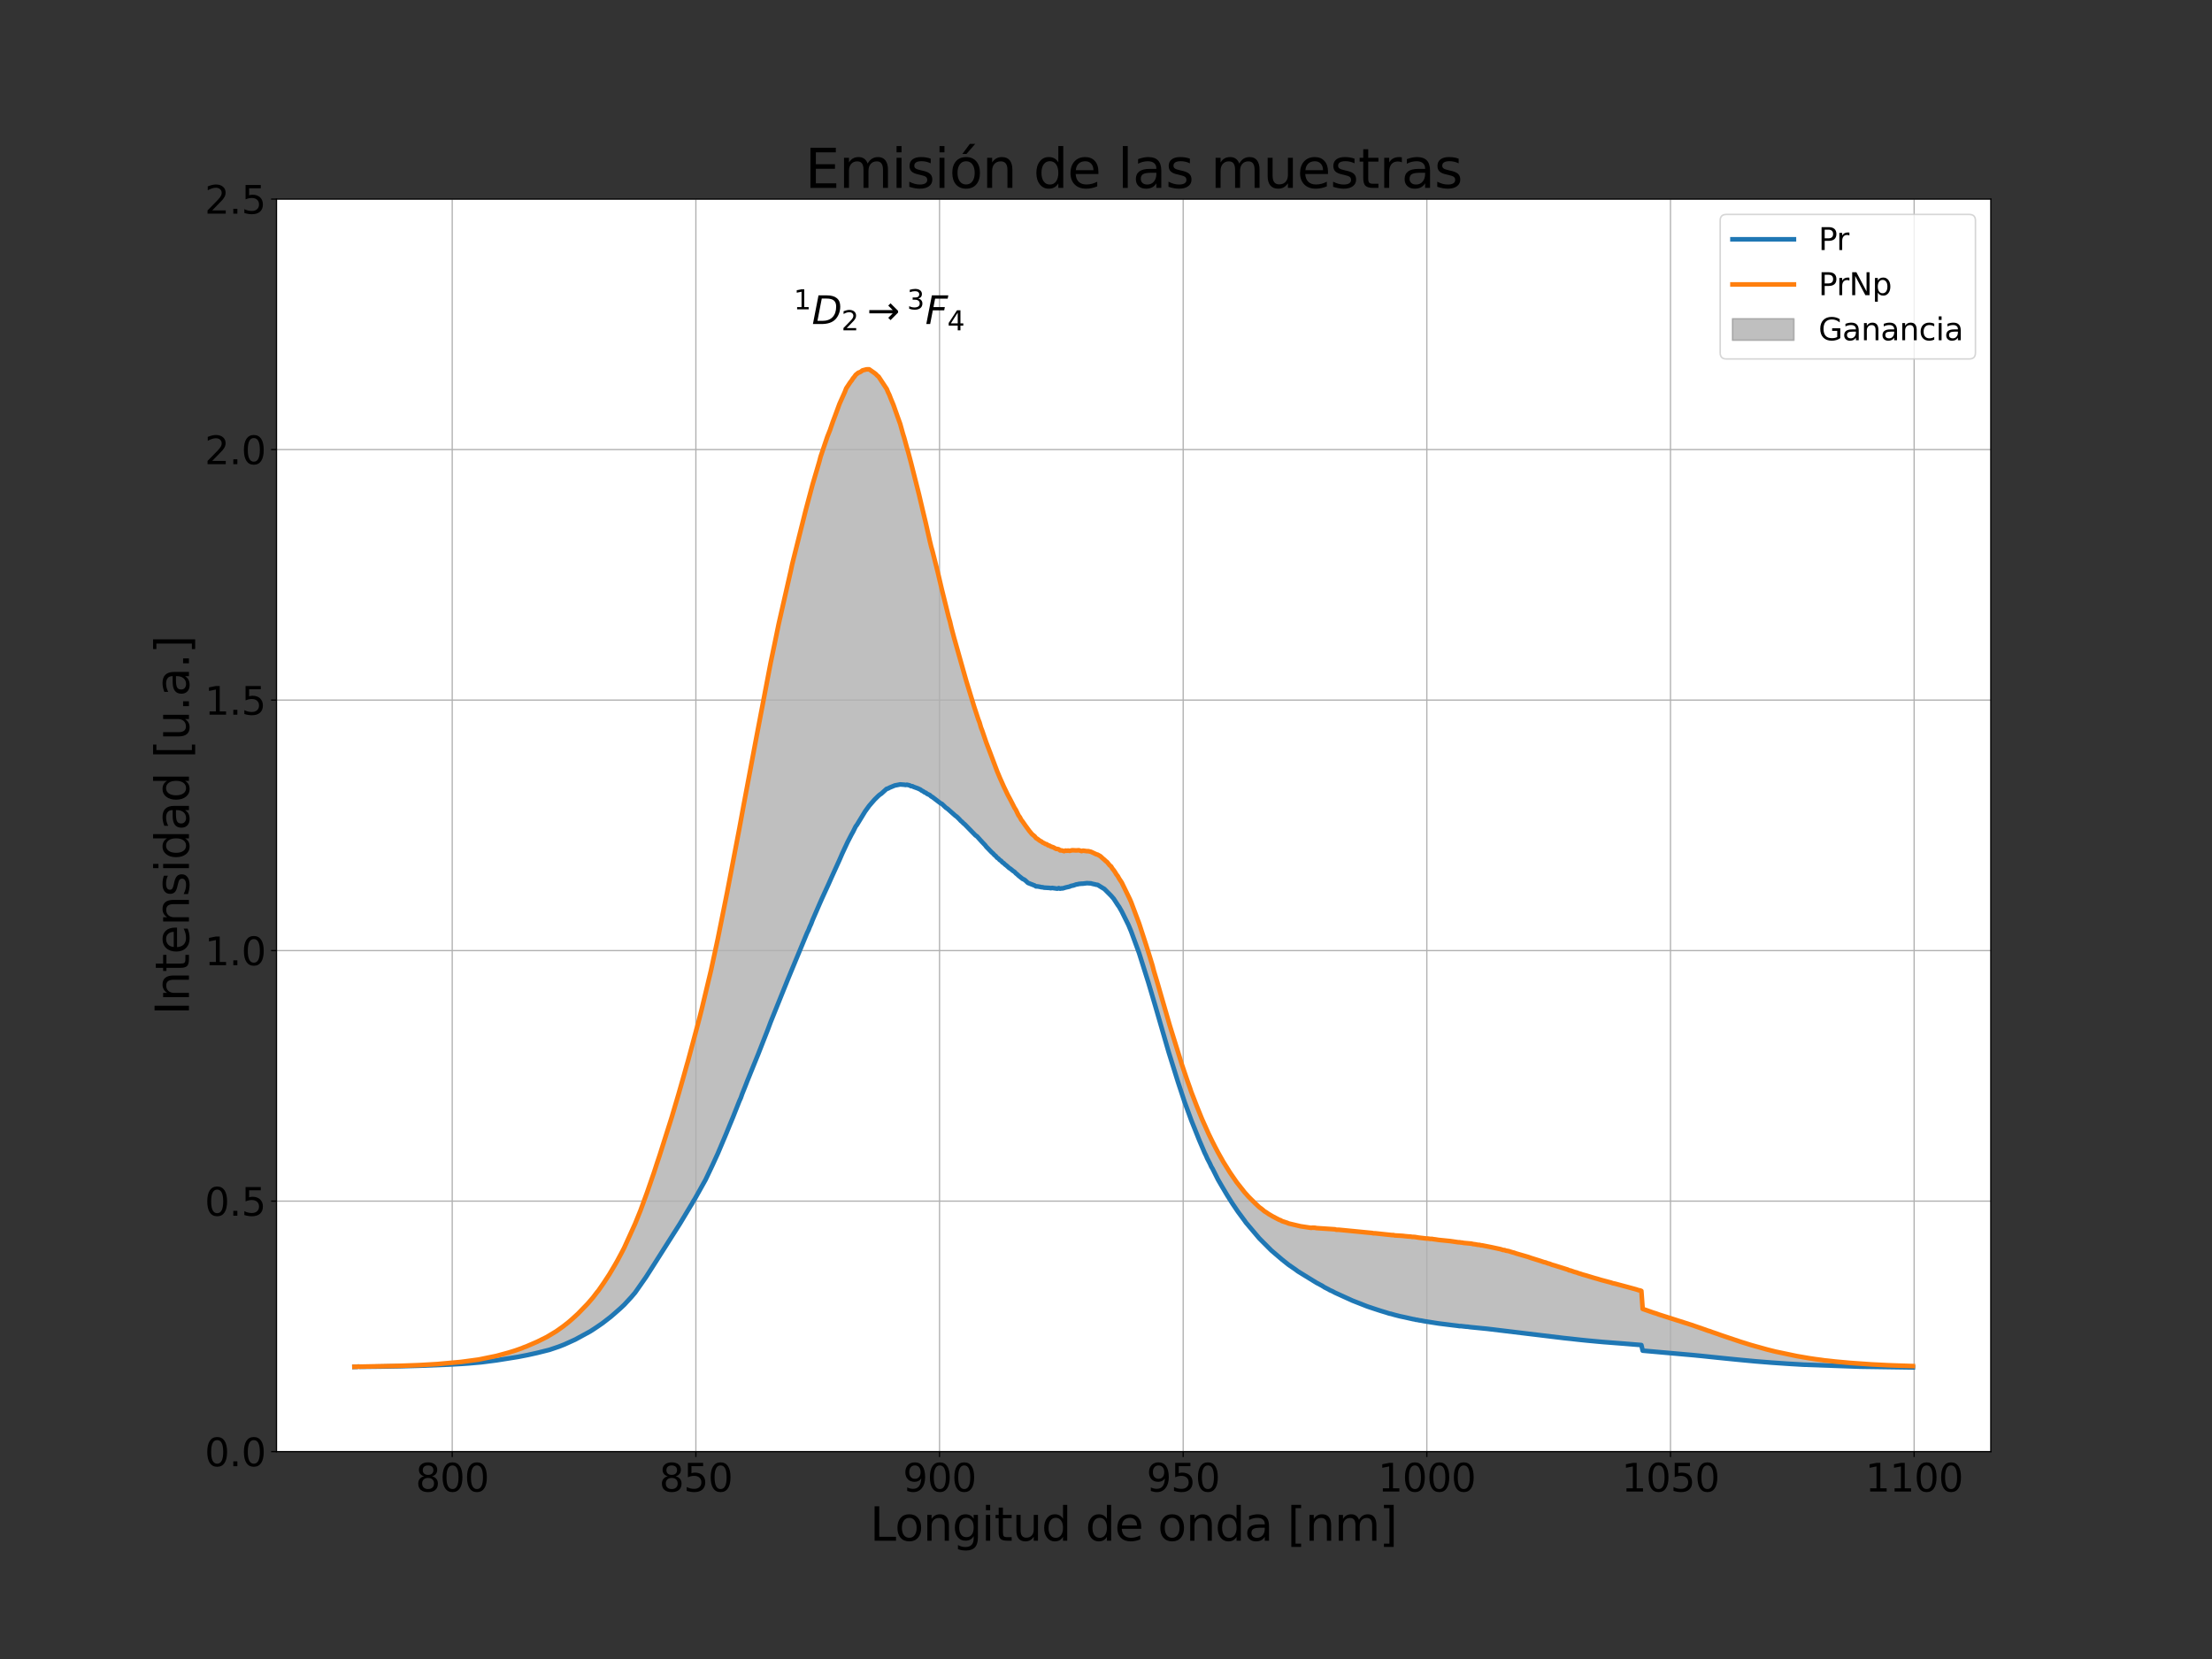 <?xml version="1.0" encoding="utf-8" standalone="no"?>
<!DOCTYPE svg PUBLIC "-//W3C//DTD SVG 1.1//EN"
  "http://www.w3.org/Graphics/SVG/1.1/DTD/svg11.dtd">
<svg xmlns:xlink="http://www.w3.org/1999/xlink" width="1440pt" height="1080pt" viewBox="0 0 1440 1080" xmlns="http://www.w3.org/2000/svg" version="1.1">
 <rect x="0" y="0" width="1440" height="1080" fill="#333333" stroke="none"/>
 <defs>
  <style type="text/css">*{stroke-linejoin: round; stroke-linecap: butt}</style>
 </defs>
 <g id="figure_1">
  <g id="patch_1">
   <path d="M 0 1080 
L 1440 1080 
L 1440 0 
L 0 0 
L 0 1080 
z
" style="fill: none"/>
  </g>
  <g id="axes_1">
   <g id="patch_2">
    <path d="M 180 945 
L 1296 945 
L 1296 129.6 
L 180 129.6 
z
" style="fill: #ffffff"/>
   </g>
   <g id="PolyCollection_1">
    <path d="M 230.727 889.857 
L 230.727 889.857 
L 231.617 889.836 
L 232.507 889.822 
L 232.973 889.684 
L 232.507 889.69 
L 231.617 889.72 
L 230.727 889.764 
z
" clip-path="url(#pf675ecd43c)" style="fill: #808080; fill-opacity: 0.5; stroke: #808080; stroke-opacity: 0.5"/>
    <path d="M 233.875 889.68 
L 234.286 889.785 
L 235.176 889.781 
L 236.066 889.772 
L 236.955 889.769 
L 237.845 889.752 
L 238.735 889.746 
L 239.624 889.736 
L 240.514 889.733 
L 241.403 889.722 
L 242.293 889.707 
L 243.182 889.683 
L 244.071 889.668 
L 244.961 889.667 
L 245.85 889.656 
L 246.74 889.651 
L 247.629 889.64 
L 248.518 889.612 
L 249.407 889.608 
L 250.297 889.601 
L 251.186 889.573 
L 252.075 889.557 
L 252.964 889.541 
L 253.853 889.528 
L 254.742 889.513 
L 255.631 889.511 
L 256.52 889.471 
L 257.409 889.47 
L 258.298 889.461 
L 259.187 889.43 
L 260.076 889.424 
L 260.965 889.4 
L 261.854 889.384 
L 262.743 889.369 
L 263.632 889.334 
L 264.521 889.329 
L 265.409 889.309 
L 266.298 889.279 
L 267.187 889.241 
L 268.075 889.221 
L 268.964 889.196 
L 269.853 889.185 
L 270.741 889.16 
L 271.63 889.141 
L 272.518 889.115 
L 273.407 889.07 
L 274.295 889.04 
L 275.184 889.033 
L 276.072 888.997 
L 276.961 888.96 
L 277.849 888.952 
L 278.737 888.914 
L 279.626 888.874 
L 280.514 888.852 
L 281.402 888.811 
L 282.29 888.786 
L 283.179 888.736 
L 284.067 888.715 
L 284.955 888.665 
L 285.843 888.642 
L 286.731 888.603 
L 287.619 888.566 
L 288.507 888.504 
L 289.395 888.475 
L 290.283 888.439 
L 291.171 888.392 
L 292.059 888.332 
L 292.947 888.292 
L 293.835 888.249 
L 294.722 888.201 
L 295.61 888.145 
L 296.498 888.078 
L 297.386 888.037 
L 298.273 888.002 
L 299.161 887.938 
L 300.049 887.9 
L 300.936 887.837 
L 301.824 887.754 
L 302.712 887.703 
L 303.599 887.643 
L 304.487 887.592 
L 305.374 887.523 
L 306.262 887.456 
L 307.149 887.366 
L 308.036 887.34 
L 308.924 887.241 
L 309.811 887.175 
L 310.698 887.09 
L 311.586 886.995 
L 312.473 886.911 
L 313.36 886.823 
L 314.247 886.718 
L 315.134 886.627 
L 316.022 886.519 
L 316.909 886.429 
L 317.796 886.295 
L 318.683 886.202 
L 319.57 886.092 
L 320.457 885.94 
L 321.344 885.828 
L 322.231 885.707 
L 323.118 885.577 
L 324.004 885.442 
L 324.891 885.303 
L 325.778 885.193 
L 326.665 885.054 
L 327.552 884.896 
L 328.438 884.815 
L 329.325 884.651 
L 330.212 884.507 
L 331.098 884.403 
L 331.985 884.276 
L 332.872 884.098 
L 333.758 883.947 
L 334.645 883.784 
L 335.531 883.656 
L 336.418 883.512 
L 337.304 883.315 
L 338.19 883.157 
L 339.077 883.025 
L 339.963 882.814 
L 340.849 882.644 
L 341.736 882.512 
L 342.622 882.286 
L 343.508 882.103 
L 344.394 881.92 
L 345.28 881.727 
L 346.167 881.521 
L 347.053 881.331 
L 347.939 881.156 
L 348.825 880.94 
L 349.711 880.729 
L 350.597 880.514 
L 351.483 880.299 
L 352.369 880.094 
L 353.255 879.885 
L 354.14 879.694 
L 355.026 879.477 
L 355.912 879.219 
L 356.798 878.982 
L 357.684 878.729 
L 358.569 878.444 
L 359.455 878.17 
L 360.341 877.896 
L 361.226 877.586 
L 362.112 877.227 
L 362.997 876.971 
L 363.883 876.623 
L 364.768 876.299 
L 365.654 875.94 
L 366.539 875.559 
L 367.425 875.235 
L 368.31 874.846 
L 369.195 874.474 
L 370.081 874.077 
L 370.966 873.654 
L 371.851 873.273 
L 372.736 872.879 
L 373.622 872.414 
L 374.507 872.02 
L 375.392 871.538 
L 376.277 871.081 
L 377.162 870.646 
L 378.047 870.107 
L 378.932 869.716 
L 379.817 869.206 
L 380.702 868.729 
L 381.587 868.279 
L 382.472 867.717 
L 383.357 867.247 
L 384.242 866.715 
L 385.126 866.099 
L 386.011 865.574 
L 386.896 865 
L 387.781 864.462 
L 388.665 863.827 
L 389.55 863.239 
L 390.435 862.652 
L 391.319 861.978 
L 392.204 861.385 
L 393.088 860.712 
L 393.973 860.017 
L 394.857 859.368 
L 395.742 858.76 
L 396.626 858.013 
L 397.51 857.291 
L 398.395 856.485 
L 399.279 855.781 
L 400.163 854.998 
L 401.047 854.249 
L 401.932 853.471 
L 402.816 852.666 
L 403.7 851.891 
L 404.584 851.099 
L 405.468 850.261 
L 406.352 849.397 
L 407.236 848.473 
L 408.12 847.599 
L 409.004 846.571 
L 409.888 845.628 
L 410.772 844.626 
L 411.656 843.621 
L 412.54 842.535 
L 413.424 841.526 
L 414.307 840.281 
L 415.191 839.158 
L 416.075 837.947 
L 416.958 836.635 
L 417.842 835.417 
L 418.726 834.119 
L 419.609 832.795 
L 420.493 831.431 
L 421.376 830.083 
L 422.26 828.683 
L 423.143 827.322 
L 424.027 825.91 
L 424.91 824.493 
L 425.793 823.145 
L 426.677 821.761 
L 427.56 820.336 
L 428.443 818.898 
L 429.327 817.58 
L 430.21 816.181 
L 431.093 814.913 
L 431.976 813.471 
L 432.859 812.206 
L 433.742 810.788 
L 434.625 809.41 
L 435.508 808.074 
L 436.391 806.643 
L 437.274 805.215 
L 438.157 803.911 
L 439.04 802.525 
L 439.923 801.071 
L 440.806 799.604 
L 441.688 798.101 
L 442.571 796.72 
L 443.454 795.226 
L 444.337 793.768 
L 445.219 792.309 
L 446.102 790.759 
L 446.984 789.293 
L 447.867 787.863 
L 448.75 786.452 
L 449.632 784.969 
L 450.515 783.555 
L 451.397 781.897 
L 452.279 780.565 
L 453.162 779.001 
L 454.044 777.524 
L 454.926 775.907 
L 455.809 774.37 
L 456.691 772.957 
L 457.573 771.199 
L 458.455 769.534 
L 459.337 767.952 
L 460.219 766.144 
L 461.102 764.248 
L 461.984 762.529 
L 462.866 760.576 
L 463.748 758.666 
L 464.63 756.787 
L 465.511 754.767 
L 466.393 752.843 
L 467.275 750.96 
L 468.157 748.917 
L 469.039 746.795 
L 469.921 744.825 
L 470.802 742.718 
L 471.684 740.626 
L 472.566 738.458 
L 473.447 736.2 
L 474.329 734.063 
L 475.21 731.984 
L 476.092 729.93 
L 476.973 727.765 
L 477.855 725.508 
L 478.736 723.245 
L 479.618 721.05 
L 480.499 718.863 
L 481.38 716.627 
L 482.262 714.705 
L 483.143 712.17 
L 484.024 710.074 
L 484.905 707.786 
L 485.786 705.449 
L 486.667 703.273 
L 487.549 701.132 
L 488.43 699.067 
L 489.311 696.989 
L 490.192 694.806 
L 491.073 692.628 
L 491.954 690.432 
L 492.834 688.178 
L 493.715 685.9 
L 494.596 683.672 
L 495.477 681.223 
L 496.358 679.288 
L 497.238 676.884 
L 498.119 674.59 
L 499 672.332 
L 499.88 670.16 
L 500.761 667.656 
L 501.641 665.447 
L 502.522 663.245 
L 503.402 660.937 
L 504.283 658.871 
L 505.163 656.529 
L 506.044 654.334 
L 506.924 652.067 
L 507.804 649.888 
L 508.685 647.799 
L 509.565 645.525 
L 510.445 643.478 
L 511.325 641.394 
L 512.205 639.306 
L 513.086 637.063 
L 513.966 634.932 
L 514.846 632.802 
L 515.726 630.803 
L 516.606 628.481 
L 517.486 626.689 
L 518.366 624.236 
L 519.245 622.191 
L 520.125 620.218 
L 521.005 617.956 
L 521.885 615.879 
L 522.765 613.752 
L 523.644 611.607 
L 524.524 609.619 
L 525.404 607.332 
L 526.283 605.558 
L 527.163 603.311 
L 528.042 601.421 
L 528.922 599.071 
L 529.801 597.089 
L 530.681 595.152 
L 531.56 593.029 
L 532.44 591.131 
L 533.319 588.934 
L 534.198 586.868 
L 535.077 584.95 
L 535.957 583.062 
L 536.836 580.959 
L 537.715 579.118 
L 538.594 577.341 
L 539.473 575.356 
L 540.352 573.273 
L 541.231 571.38 
L 542.11 569.488 
L 542.989 567.555 
L 543.868 565.631 
L 544.747 563.682 
L 545.626 561.774 
L 546.505 559.788 
L 547.384 557.662 
L 548.262 555.721 
L 549.141 553.775 
L 550.02 551.638 
L 550.898 549.906 
L 551.777 548.203 
L 552.656 546.425 
L 553.534 544.715 
L 554.413 543.084 
L 555.291 541.554 
L 556.17 539.774 
L 557.048 538.004 
L 557.926 536.857 
L 558.805 535.325 
L 559.683 533.962 
L 560.561 532.498 
L 561.439 531.179 
L 562.318 529.554 
L 563.196 528.207 
L 564.074 526.955 
L 564.952 525.715 
L 565.83 524.575 
L 566.708 523.548 
L 567.586 522.487 
L 568.464 521.597 
L 569.342 520.525 
L 570.22 519.657 
L 571.098 518.841 
L 571.975 517.957 
L 572.853 517.236 
L 573.731 516.665 
L 574.609 515.901 
L 575.486 515.057 
L 576.364 514.455 
L 577.242 513.495 
L 578.119 513.322 
L 578.997 512.796 
L 579.874 512.417 
L 580.752 511.974 
L 581.629 511.588 
L 582.506 511.338 
L 583.384 511.198 
L 584.261 511.009 
L 585.138 510.833 
L 586.016 510.647 
L 586.893 510.67 
L 587.77 510.789 
L 588.647 510.84 
L 589.524 511.013 
L 590.401 510.863 
L 591.278 511.101 
L 592.155 511.268 
L 593.032 511.788 
L 593.909 511.795 
L 594.786 512.262 
L 595.663 512.57 
L 596.54 512.762 
L 597.416 513.208 
L 598.293 513.636 
L 599.17 514.016 
L 600.047 514.687 
L 600.923 515.088 
L 601.8 515.77 
L 602.676 516.079 
L 603.553 516.775 
L 604.429 517.159 
L 605.306 517.604 
L 606.182 518.439 
L 607.059 518.923 
L 607.935 519.583 
L 608.811 520.273 
L 609.688 520.767 
L 610.564 521.528 
L 611.44 522.154 
L 612.316 522.938 
L 613.192 523.351 
L 614.068 524.235 
L 614.944 525.167 
L 615.821 525.849 
L 616.697 526.39 
L 617.572 527.184 
L 618.448 528.068 
L 619.324 528.78 
L 620.2 529.429 
L 621.076 530.391 
L 621.952 531.034 
L 622.827 531.637 
L 623.703 532.452 
L 624.579 533.365 
L 625.454 534.342 
L 626.33 535.053 
L 627.206 535.954 
L 628.081 536.67 
L 628.956 537.552 
L 629.832 538.498 
L 630.707 539.337 
L 631.583 540.233 
L 632.458 541.019 
L 633.333 542.01 
L 634.209 542.832 
L 635.084 543.852 
L 635.959 544.399 
L 636.834 545.402 
L 637.709 546.245 
L 638.584 547.35 
L 639.459 548.26 
L 640.334 549.119 
L 641.209 550.09 
L 642.084 551.236 
L 642.959 552.182 
L 643.834 552.996 
L 644.709 553.936 
L 645.584 554.843 
L 646.458 555.586 
L 647.333 556.584 
L 648.208 557.268 
L 649.082 558.356 
L 649.957 558.897 
L 650.831 559.875 
L 651.706 560.394 
L 652.58 561.406 
L 653.455 561.954 
L 654.329 562.844 
L 655.204 563.465 
L 656.078 564.331 
L 656.952 565.051 
L 657.827 565.592 
L 658.701 566.295 
L 659.575 567.015 
L 660.449 567.553 
L 661.323 568.523 
L 662.197 569.209 
L 663.071 570.037 
L 663.945 570.709 
L 664.819 571.336 
L 665.693 572.145 
L 666.567 572.514 
L 667.441 573.117 
L 668.315 573.939 
L 669.189 574.758 
L 670.062 575.097 
L 670.936 575.516 
L 671.81 575.791 
L 672.683 576.144 
L 673.557 576.467 
L 674.43 577.035 
L 675.304 577.029 
L 676.177 577.139 
L 677.051 577.327 
L 677.924 577.546 
L 678.798 577.596 
L 679.671 577.836 
L 680.544 577.859 
L 681.418 577.895 
L 682.291 577.797 
L 683.164 578.035 
L 684.037 578.206 
L 684.91 578.036 
L 685.783 578.183 
L 686.656 578.333 
L 687.529 578.547 
L 688.402 578.53 
L 689.275 578.152 
L 690.148 578.515 
L 691.021 578.322 
L 691.894 578.32 
L 692.766 577.997 
L 693.639 577.78 
L 694.512 577.606 
L 695.384 577.347 
L 696.257 577.184 
L 697.129 576.769 
L 698.002 576.589 
L 698.875 576.394 
L 699.747 576.026 
L 700.619 575.764 
L 701.492 575.663 
L 702.364 575.426 
L 703.236 575.323 
L 704.109 575.276 
L 704.981 575.252 
L 705.853 575.111 
L 706.725 575.035 
L 707.597 574.931 
L 708.469 574.953 
L 709.341 575.075 
L 710.213 575.071 
L 711.085 575.339 
L 711.957 575.475 
L 712.829 575.715 
L 713.701 575.956 
L 714.573 576.039 
L 715.444 576.553 
L 716.316 577.071 
L 717.188 577.668 
L 718.06 578.231 
L 718.931 578.714 
L 719.803 579.565 
L 720.674 580.321 
L 721.546 581.169 
L 722.417 581.983 
L 723.289 583.084 
L 724.16 584.124 
L 725.031 585.076 
L 725.903 586.455 
L 726.774 587.793 
L 727.645 589.116 
L 728.516 590.308 
L 729.387 591.786 
L 730.258 593.356 
L 731.13 595.081 
L 732.001 596.694 
L 732.872 598.41 
L 733.742 600.31 
L 734.613 602.163 
L 735.484 604.207 
L 736.355 606.315 
L 737.226 608.655 
L 738.097 610.872 
L 738.967 613.273 
L 739.838 615.7 
L 740.709 617.971 
L 741.579 620.554 
L 742.45 623.274 
L 743.32 625.787 
L 744.191 628.587 
L 745.061 631.124 
L 745.932 634.149 
L 746.802 636.886 
L 747.672 639.914 
L 748.543 642.797 
L 749.413 645.376 
L 750.283 648.569 
L 751.153 651.687 
L 752.023 654.623 
L 752.893 657.651 
L 753.763 660.619 
L 754.633 663.752 
L 755.503 666.701 
L 756.373 669.812 
L 757.243 672.542 
L 758.113 675.564 
L 758.983 678.7 
L 759.853 681.695 
L 760.722 684.682 
L 761.592 687.518 
L 762.462 690.463 
L 763.331 693.312 
L 764.201 696.05 
L 765.07 698.869 
L 765.94 701.581 
L 766.809 704.212 
L 767.679 706.88 
L 768.548 709.592 
L 769.417 712.364 
L 770.287 714.711 
L 771.156 717.376 
L 772.025 719.784 
L 772.894 722.167 
L 773.763 724.555 
L 774.632 726.968 
L 775.502 729.254 
L 776.371 731.473 
L 777.24 733.761 
L 778.108 735.861 
L 778.977 738.14 
L 779.846 740.388 
L 780.715 742.279 
L 781.584 744.398 
L 782.452 746.306 
L 783.321 748.364 
L 784.19 750.425 
L 785.058 752.18 
L 785.927 754.191 
L 786.796 755.856 
L 787.664 757.517 
L 788.532 759.466 
L 789.401 760.905 
L 790.269 762.708 
L 791.138 764.415 
L 792.006 766.093 
L 792.874 767.835 
L 793.742 769.27 
L 794.61 770.73 
L 795.479 772.319 
L 796.347 773.819 
L 797.215 775.223 
L 798.083 776.811 
L 798.951 778.169 
L 799.819 779.581 
L 800.686 780.885 
L 801.554 782.34 
L 802.422 783.672 
L 803.29 784.986 
L 804.158 786.364 
L 805.025 787.566 
L 805.893 788.804 
L 806.76 789.94 
L 807.628 791.233 
L 808.496 792.378 
L 809.363 793.434 
L 810.23 794.642 
L 811.098 795.888 
L 811.965 796.929 
L 812.832 798.043 
L 813.7 799.101 
L 814.567 800.109 
L 815.434 801.143 
L 816.301 802.276 
L 817.168 803.292 
L 818.035 804.239 
L 818.902 805.251 
L 819.769 806.136 
L 820.636 807.015 
L 821.503 807.953 
L 822.37 808.858 
L 823.237 809.681 
L 824.104 810.562 
L 824.97 811.424 
L 825.837 812.398 
L 826.704 813.288 
L 827.57 813.97 
L 828.437 814.724 
L 829.304 815.416 
L 830.17 816.289 
L 831.036 817.016 
L 831.903 817.794 
L 832.769 818.432 
L 833.636 819.196 
L 834.502 819.892 
L 835.368 820.59 
L 836.234 821.346 
L 837.1 821.883 
L 837.967 822.617 
L 838.833 823.345 
L 839.699 823.922 
L 840.565 824.539 
L 841.431 825.186 
L 842.296 825.783 
L 843.162 826.319 
L 844.028 827 
L 844.894 827.614 
L 845.76 828.153 
L 846.625 828.789 
L 847.491 829.248 
L 848.357 829.816 
L 849.222 830.362 
L 850.088 830.84 
L 850.953 831.501 
L 851.819 831.98 
L 852.684 832.566 
L 853.549 833.094 
L 854.415 833.531 
L 855.28 834.052 
L 856.145 834.544 
L 857.01 835.061 
L 857.876 835.553 
L 858.741 836.07 
L 859.606 836.453 
L 860.471 836.895 
L 861.336 837.525 
L 862.201 838.02 
L 863.066 838.442 
L 863.931 838.916 
L 864.795 839.321 
L 865.66 839.861 
L 866.525 840.21 
L 867.39 840.61 
L 868.254 841.116 
L 869.119 841.54 
L 869.983 841.94 
L 870.848 842.356 
L 871.712 842.776 
L 872.577 843.202 
L 873.441 843.549 
L 874.306 843.988 
L 875.17 844.434 
L 876.034 844.743 
L 876.898 845.16 
L 877.763 845.524 
L 878.627 845.899 
L 879.491 846.276 
L 880.355 846.657 
L 881.219 847.004 
L 882.083 847.377 
L 882.947 847.723 
L 883.811 848.036 
L 884.674 848.415 
L 885.538 848.812 
L 886.402 849.107 
L 887.266 849.417 
L 888.129 849.762 
L 888.993 850.026 
L 889.857 850.387 
L 890.72 850.636 
L 891.584 850.988 
L 892.447 851.26 
L 893.311 851.525 
L 894.174 851.914 
L 895.037 852.093 
L 895.901 852.422 
L 896.764 852.649 
L 897.627 852.978 
L 898.49 853.289 
L 899.353 853.522 
L 900.216 853.757 
L 901.079 854.089 
L 901.942 854.303 
L 902.805 854.579 
L 903.668 854.774 
L 904.531 855.132 
L 905.394 855.267 
L 906.257 855.545 
L 907.119 855.761 
L 907.982 856.013 
L 908.845 856.253 
L 909.707 856.463 
L 910.57 856.688 
L 911.432 856.894 
L 912.295 857.049 
L 913.157 857.312 
L 914.02 857.43 
L 914.882 857.637 
L 915.744 857.902 
L 916.606 857.961 
L 917.469 858.208 
L 918.331 858.371 
L 919.193 858.577 
L 920.055 858.786 
L 920.917 858.902 
L 921.779 859.173 
L 922.641 859.214 
L 923.503 859.448 
L 924.365 859.548 
L 925.227 859.703 
L 926.088 859.922 
L 926.95 860.048 
L 927.812 860.194 
L 928.673 860.362 
L 929.535 860.481 
L 930.397 860.601 
L 931.258 860.79 
L 932.12 860.881 
L 932.981 861.063 
L 933.842 861.143 
L 934.704 861.284 
L 935.565 861.421 
L 936.426 861.549 
L 937.287 861.67 
L 938.149 861.762 
L 939.01 861.88 
L 939.871 862.026 
L 940.732 862.099 
L 941.593 862.214 
L 942.454 862.327 
L 943.315 862.411 
L 944.176 862.497 
L 945.036 862.644 
L 945.897 862.74 
L 946.758 862.867 
L 947.619 862.94 
L 948.479 863.002 
L 949.34 863.157 
L 950.2 863.302 
L 951.061 863.276 
L 951.921 863.384 
L 952.782 863.45 
L 953.642 863.548 
L 954.502 863.668 
L 955.363 863.695 
L 956.223 863.85 
L 957.083 863.95 
L 957.943 864.027 
L 958.803 864.106 
L 959.663 864.143 
L 960.523 864.223 
L 961.383 864.358 
L 962.243 864.442 
L 963.103 864.515 
L 963.963 864.597 
L 964.823 864.706 
L 965.683 864.752 
L 966.542 864.889 
L 967.402 864.944 
L 968.261 865.055 
L 969.121 865.156 
L 969.981 865.215 
L 970.84 865.331 
L 971.699 865.406 
L 972.559 865.542 
L 973.418 865.64 
L 974.278 865.679 
L 975.137 865.814 
L 975.996 865.853 
L 976.855 866.006 
L 977.714 866.157 
L 978.573 866.24 
L 979.432 866.327 
L 980.291 866.386 
L 981.15 866.5 
L 982.009 866.604 
L 982.868 866.703 
L 983.727 866.8 
L 984.586 866.93 
L 985.444 866.996 
L 986.303 867.13 
L 987.162 867.215 
L 988.02 867.3 
L 988.879 867.428 
L 989.737 867.56 
L 990.596 867.671 
L 991.454 867.779 
L 992.312 867.86 
L 993.171 868.004 
L 994.029 868.068 
L 994.887 868.211 
L 995.745 868.305 
L 996.604 868.392 
L 997.462 868.499 
L 998.32 868.618 
L 999.178 868.718 
L 1000.036 868.842 
L 1000.893 868.998 
L 1001.751 869.087 
L 1002.609 869.154 
L 1003.467 869.303 
L 1004.325 869.413 
L 1005.182 869.472 
L 1006.04 869.599 
L 1006.898 869.72 
L 1007.755 869.745 
L 1008.613 869.903 
L 1009.47 870.032 
L 1010.327 870.095 
L 1011.185 870.252 
L 1012.042 870.333 
L 1012.899 870.421 
L 1013.757 870.562 
L 1014.614 870.618 
L 1015.471 870.731 
L 1016.328 870.853 
L 1017.185 870.946 
L 1018.042 871.063 
L 1018.899 871.136 
L 1019.756 871.228 
L 1020.613 871.344 
L 1021.469 871.418 
L 1022.326 871.451 
L 1023.183 871.601 
L 1024.04 871.742 
L 1024.896 871.802 
L 1025.753 871.878 
L 1026.609 871.975 
L 1027.466 872.095 
L 1028.322 872.126 
L 1029.179 872.274 
L 1030.035 872.416 
L 1030.891 872.45 
L 1031.748 872.568 
L 1032.604 872.614 
L 1033.46 872.707 
L 1034.316 872.775 
L 1035.172 872.848 
L 1036.028 872.953 
L 1036.884 872.975 
L 1037.74 873.087 
L 1038.596 873.222 
L 1039.452 873.258 
L 1040.308 873.344 
L 1041.163 873.445 
L 1042.019 873.475 
L 1042.875 873.546 
L 1043.73 873.654 
L 1044.586 873.728 
L 1045.441 873.817 
L 1046.297 873.857 
L 1047.152 873.929 
L 1048.008 873.999 
L 1048.863 874.129 
L 1049.718 874.168 
L 1050.573 874.23 
L 1051.429 874.295 
L 1052.284 874.341 
L 1053.139 874.425 
L 1053.994 874.509 
L 1054.849 874.531 
L 1055.704 874.625 
L 1056.559 874.646 
L 1057.414 874.709 
L 1058.268 874.79 
L 1059.123 874.844 
L 1059.978 874.919 
L 1060.833 874.969 
L 1061.687 875.046 
L 1062.542 875.167 
L 1063.396 875.209 
L 1064.251 875.31 
L 1065.105 875.34 
L 1065.96 875.437 
L 1066.814 875.481 
L 1067.668 875.589 
L 1068.523 875.623 
L 1069.376 879.267 
L 1070.25 879.342 
L 1071.124 879.449 
L 1071.998 879.462 
L 1072.872 879.566 
L 1073.746 879.666 
L 1074.62 879.725 
L 1075.494 879.793 
L 1076.368 879.859 
L 1077.242 879.956 
L 1078.115 880.015 
L 1078.989 880.102 
L 1079.863 880.181 
L 1080.737 880.276 
L 1081.61 880.306 
L 1082.484 880.372 
L 1083.358 880.449 
L 1084.231 880.55 
L 1085.105 880.593 
L 1085.978 880.639 
L 1086.852 880.763 
L 1087.725 880.823 
L 1088.599 880.865 
L 1089.472 880.974 
L 1090.345 881.041 
L 1091.219 881.089 
L 1092.092 881.2 
L 1092.965 881.291 
L 1093.839 881.346 
L 1094.712 881.455 
L 1095.585 881.518 
L 1096.458 881.592 
L 1097.331 881.697 
L 1098.204 881.755 
L 1099.077 881.816 
L 1099.95 881.928 
L 1100.823 882.035 
L 1101.696 882.083 
L 1102.569 882.21 
L 1103.442 882.312 
L 1104.315 882.374 
L 1105.188 882.455 
L 1106.06 882.557 
L 1106.933 882.642 
L 1107.806 882.724 
L 1108.679 882.806 
L 1109.551 882.9 
L 1110.424 883.005 
L 1111.297 883.1 
L 1112.169 883.155 
L 1113.042 883.274 
L 1113.914 883.384 
L 1114.787 883.432 
L 1115.659 883.55 
L 1116.531 883.626 
L 1117.404 883.711 
L 1118.276 883.823 
L 1119.148 883.922 
L 1120.021 883.987 
L 1120.893 884.074 
L 1121.765 884.169 
L 1122.637 884.263 
L 1123.509 884.349 
L 1124.381 884.443 
L 1125.253 884.541 
L 1126.125 884.615 
L 1126.997 884.689 
L 1127.869 884.798 
L 1128.741 884.867 
L 1129.613 884.968 
L 1130.485 885.068 
L 1131.357 885.12 
L 1132.229 885.213 
L 1133.101 885.307 
L 1133.972 885.398 
L 1134.844 885.491 
L 1135.716 885.547 
L 1136.587 885.645 
L 1137.459 885.725 
L 1138.33 885.793 
L 1139.202 885.871 
L 1140.073 885.949 
L 1140.945 886.035 
L 1141.816 886.112 
L 1142.688 886.206 
L 1143.559 886.285 
L 1144.43 886.327 
L 1145.302 886.362 
L 1146.173 886.487 
L 1147.044 886.551 
L 1147.915 886.624 
L 1148.787 886.673 
L 1149.658 886.793 
L 1150.529 886.838 
L 1151.4 886.895 
L 1152.271 886.963 
L 1153.142 887.047 
L 1154.013 887.098 
L 1154.884 887.169 
L 1155.755 887.227 
L 1156.626 887.282 
L 1157.496 887.355 
L 1158.367 887.42 
L 1159.238 887.473 
L 1160.109 887.536 
L 1160.979 887.592 
L 1161.85 887.663 
L 1162.721 887.701 
L 1163.591 887.788 
L 1164.462 887.831 
L 1165.332 887.867 
L 1166.203 887.928 
L 1167.073 887.98 
L 1167.944 888.047 
L 1168.814 888.112 
L 1169.684 888.129 
L 1170.555 888.191 
L 1171.425 888.237 
L 1172.295 888.271 
L 1173.166 888.336 
L 1174.036 888.382 
L 1174.906 888.415 
L 1175.776 888.475 
L 1176.646 888.515 
L 1177.516 888.538 
L 1178.386 888.605 
L 1179.256 888.635 
L 1180.126 888.686 
L 1180.996 888.711 
L 1181.866 888.771 
L 1182.736 888.787 
L 1183.605 888.836 
L 1184.475 888.871 
L 1185.345 888.896 
L 1186.215 888.917 
L 1187.084 888.958 
L 1187.954 888.993 
L 1188.824 889.042 
L 1189.693 889.079 
L 1190.563 889.089 
L 1191.432 889.136 
L 1192.302 889.154 
L 1193.171 889.19 
L 1194.04 889.219 
L 1194.91 889.262 
L 1195.779 889.279 
L 1196.648 889.311 
L 1197.518 889.313 
L 1198.387 889.336 
L 1199.256 889.38 
L 1200.125 889.419 
L 1200.994 889.445 
L 1201.863 889.458 
L 1202.733 889.471 
L 1203.602 889.505 
L 1204.47 889.514 
L 1205.339 889.54 
L 1206.208 889.569 
L 1207.077 889.59 
L 1207.946 889.618 
L 1208.815 889.63 
L 1209.684 889.647 
L 1210.552 889.681 
L 1211.421 889.695 
L 1212.29 889.717 
L 1213.158 889.737 
L 1214.027 889.757 
L 1214.895 889.777 
L 1215.764 889.793 
L 1216.633 889.8 
L 1217.501 889.817 
L 1218.369 889.843 
L 1219.238 889.857 
L 1220.106 889.87 
L 1220.974 889.895 
L 1221.843 889.906 
L 1222.711 889.919 
L 1223.579 889.947 
L 1224.447 889.948 
L 1225.315 889.966 
L 1226.184 889.979 
L 1227.052 889.998 
L 1227.92 890.012 
L 1228.788 890.021 
L 1229.656 890.042 
L 1230.523 890.028 
L 1231.391 890.062 
L 1232.259 890.068 
L 1233.127 890.078 
L 1233.995 890.086 
L 1234.863 890.108 
L 1235.73 890.11 
L 1236.598 890.109 
L 1237.466 890.118 
L 1238.333 890.126 
L 1239.201 890.134 
L 1240.068 890.144 
L 1240.936 890.145 
L 1241.803 890.147 
L 1242.671 890.15 
L 1243.538 890.146 
L 1244.405 890.168 
L 1245.273 890.179 
L 1245.273 890.179 
L 1245.273 889.303 
L 1244.405 889.275 
L 1243.538 889.25 
L 1242.671 889.224 
L 1241.803 889.199 
L 1240.936 889.171 
L 1240.068 889.152 
L 1239.201 889.138 
L 1238.333 889.086 
L 1237.466 889.072 
L 1236.598 889.037 
L 1235.73 889.019 
L 1234.863 888.966 
L 1233.995 888.932 
L 1233.127 888.905 
L 1232.259 888.879 
L 1231.391 888.856 
L 1230.523 888.81 
L 1229.656 888.789 
L 1228.788 888.741 
L 1227.92 888.703 
L 1227.052 888.658 
L 1226.184 888.624 
L 1225.315 888.596 
L 1224.447 888.525 
L 1223.579 888.492 
L 1222.711 888.438 
L 1221.843 888.392 
L 1220.974 888.361 
L 1220.106 888.293 
L 1219.238 888.251 
L 1218.369 888.216 
L 1217.501 888.147 
L 1216.633 888.107 
L 1215.764 888.046 
L 1214.895 887.994 
L 1214.027 887.956 
L 1213.158 887.895 
L 1212.29 887.834 
L 1211.421 887.775 
L 1210.552 887.696 
L 1209.684 887.644 
L 1208.815 887.579 
L 1207.946 887.507 
L 1207.077 887.451 
L 1206.208 887.385 
L 1205.339 887.312 
L 1204.47 887.246 
L 1203.602 887.162 
L 1202.733 887.105 
L 1201.863 887.007 
L 1200.994 886.961 
L 1200.125 886.857 
L 1199.256 886.772 
L 1198.387 886.705 
L 1197.518 886.631 
L 1196.648 886.526 
L 1195.779 886.464 
L 1194.91 886.376 
L 1194.04 886.27 
L 1193.171 886.178 
L 1192.302 886.086 
L 1191.432 886.001 
L 1190.563 885.901 
L 1189.693 885.787 
L 1188.824 885.667 
L 1187.954 885.631 
L 1187.084 885.484 
L 1186.215 885.395 
L 1185.345 885.245 
L 1184.475 885.146 
L 1183.605 885.051 
L 1182.736 884.895 
L 1181.866 884.8 
L 1180.996 884.669 
L 1180.126 884.536 
L 1179.256 884.417 
L 1178.386 884.3 
L 1177.516 884.152 
L 1176.646 884.025 
L 1175.776 883.868 
L 1174.906 883.745 
L 1174.036 883.588 
L 1173.166 883.42 
L 1172.295 883.317 
L 1171.425 883.107 
L 1170.555 882.962 
L 1169.684 882.8 
L 1168.814 882.665 
L 1167.944 882.486 
L 1167.073 882.336 
L 1166.203 882.161 
L 1165.332 881.943 
L 1164.462 881.762 
L 1163.591 881.634 
L 1162.721 881.434 
L 1161.85 881.258 
L 1160.979 881.075 
L 1160.109 880.875 
L 1159.238 880.706 
L 1158.367 880.478 
L 1157.496 880.306 
L 1156.626 880.063 
L 1155.755 879.874 
L 1154.884 879.656 
L 1154.013 879.453 
L 1153.142 879.243 
L 1152.271 879.013 
L 1151.4 878.794 
L 1150.529 878.563 
L 1149.658 878.36 
L 1148.787 878.1 
L 1147.915 877.873 
L 1147.044 877.651 
L 1146.173 877.404 
L 1145.302 877.116 
L 1144.43 876.861 
L 1143.559 876.653 
L 1142.688 876.403 
L 1141.816 876.188 
L 1140.945 875.899 
L 1140.073 875.648 
L 1139.202 875.363 
L 1138.33 875.119 
L 1137.459 874.838 
L 1136.587 874.588 
L 1135.716 874.321 
L 1134.844 874.051 
L 1133.972 873.765 
L 1133.101 873.482 
L 1132.229 873.18 
L 1131.357 872.868 
L 1130.485 872.609 
L 1129.613 872.329 
L 1128.741 872.016 
L 1127.869 871.717 
L 1126.997 871.407 
L 1126.125 871.181 
L 1125.253 870.84 
L 1124.381 870.611 
L 1123.509 870.218 
L 1122.637 869.969 
L 1121.765 869.666 
L 1120.893 869.386 
L 1120.021 869.079 
L 1119.148 868.797 
L 1118.276 868.467 
L 1117.404 868.13 
L 1116.531 867.885 
L 1115.659 867.529 
L 1114.787 867.256 
L 1113.914 866.955 
L 1113.042 866.581 
L 1112.169 866.368 
L 1111.297 866.052 
L 1110.424 865.707 
L 1109.551 865.447 
L 1108.679 865.113 
L 1107.806 864.82 
L 1106.933 864.515 
L 1106.06 864.146 
L 1105.188 863.872 
L 1104.315 863.622 
L 1103.442 863.253 
L 1102.569 862.974 
L 1101.696 862.694 
L 1100.823 862.405 
L 1099.95 862.138 
L 1099.077 861.803 
L 1098.204 861.521 
L 1097.331 861.177 
L 1096.458 860.968 
L 1095.585 860.67 
L 1094.712 860.372 
L 1093.839 860.104 
L 1092.965 859.821 
L 1092.092 859.569 
L 1091.219 859.235 
L 1090.345 858.988 
L 1089.472 858.715 
L 1088.599 858.501 
L 1087.725 858.214 
L 1086.852 857.864 
L 1085.978 857.587 
L 1085.105 857.31 
L 1084.231 857.046 
L 1083.358 856.827 
L 1082.484 856.647 
L 1081.61 856.245 
L 1080.737 855.996 
L 1079.863 855.722 
L 1078.989 855.428 
L 1078.115 855.073 
L 1077.242 854.798 
L 1076.368 854.551 
L 1075.494 854.306 
L 1074.62 853.909 
L 1073.746 853.672 
L 1072.872 853.342 
L 1071.998 853.051 
L 1071.124 852.684 
L 1070.25 852.41 
L 1069.376 852.09 
L 1068.523 840.406 
L 1067.668 840.053 
L 1066.814 839.948 
L 1065.96 839.664 
L 1065.105 839.366 
L 1064.251 839.123 
L 1063.396 838.878 
L 1062.542 838.718 
L 1061.687 838.437 
L 1060.833 838.146 
L 1059.978 837.956 
L 1059.123 837.739 
L 1058.268 837.531 
L 1057.414 837.262 
L 1056.559 837.053 
L 1055.704 836.793 
L 1054.849 836.612 
L 1053.994 836.345 
L 1053.139 836.184 
L 1052.284 835.914 
L 1051.429 835.673 
L 1050.573 835.468 
L 1049.718 835.317 
L 1048.863 834.983 
L 1048.008 834.705 
L 1047.152 834.479 
L 1046.297 834.28 
L 1045.441 834.063 
L 1044.586 833.857 
L 1043.73 833.572 
L 1042.875 833.393 
L 1042.019 833.168 
L 1041.163 832.929 
L 1040.308 832.625 
L 1039.452 832.436 
L 1038.596 832.139 
L 1037.74 831.92 
L 1036.884 831.639 
L 1036.028 831.461 
L 1035.172 831.166 
L 1034.316 830.911 
L 1033.46 830.633 
L 1032.604 830.355 
L 1031.748 830.072 
L 1030.891 829.853 
L 1030.035 829.651 
L 1029.179 829.322 
L 1028.322 829.056 
L 1027.466 828.832 
L 1026.609 828.459 
L 1025.753 828.21 
L 1024.896 828.004 
L 1024.04 827.651 
L 1023.183 827.406 
L 1022.326 827.097 
L 1021.469 826.973 
L 1020.613 826.512 
L 1019.756 826.348 
L 1018.899 826.086 
L 1018.042 825.791 
L 1017.185 825.496 
L 1016.328 825.249 
L 1015.471 824.846 
L 1014.614 824.628 
L 1013.757 824.402 
L 1012.899 824.095 
L 1012.042 823.821 
L 1011.185 823.551 
L 1010.327 823.341 
L 1009.47 822.998 
L 1008.613 822.648 
L 1007.755 822.475 
L 1006.898 822.168 
L 1006.04 821.812 
L 1005.182 821.669 
L 1004.325 821.331 
L 1003.467 821.11 
L 1002.609 820.787 
L 1001.751 820.574 
L 1000.893 820.294 
L 1000.036 819.95 
L 999.178 819.719 
L 998.32 819.535 
L 997.462 819.166 
L 996.604 818.907 
L 995.745 818.622 
L 994.887 818.284 
L 994.029 818.009 
L 993.171 817.77 
L 992.312 817.522 
L 991.454 817.29 
L 990.596 816.915 
L 989.737 816.705 
L 988.879 816.572 
L 988.02 816.291 
L 987.162 816.051 
L 986.303 815.797 
L 985.444 815.433 
L 984.586 815.257 
L 983.727 814.988 
L 982.868 814.746 
L 982.009 814.439 
L 981.15 814.239 
L 980.291 814.145 
L 979.432 813.791 
L 978.573 813.765 
L 977.714 813.536 
L 976.855 813.216 
L 975.996 812.947 
L 975.137 812.827 
L 974.278 812.593 
L 973.418 812.4 
L 972.559 812.261 
L 971.699 812.1 
L 970.84 811.912 
L 969.981 811.718 
L 969.121 811.521 
L 968.261 811.339 
L 967.402 811.222 
L 966.542 811.069 
L 965.683 810.927 
L 964.823 810.72 
L 963.963 810.677 
L 963.103 810.395 
L 962.243 810.398 
L 961.383 810.265 
L 960.523 810.063 
L 959.663 809.927 
L 958.803 809.836 
L 957.943 809.6 
L 957.083 809.577 
L 956.223 809.485 
L 955.363 809.379 
L 954.502 809.284 
L 953.642 809.193 
L 952.782 809.124 
L 951.921 808.931 
L 951.061 808.889 
L 950.2 808.71 
L 949.34 808.707 
L 948.479 808.59 
L 947.619 808.538 
L 946.758 808.257 
L 945.897 808.187 
L 945.036 808.075 
L 944.176 807.947 
L 943.315 807.893 
L 942.454 807.757 
L 941.593 807.682 
L 940.732 807.589 
L 939.871 807.516 
L 939.01 807.36 
L 938.149 807.351 
L 937.287 807.229 
L 936.426 807.168 
L 935.565 807.053 
L 934.704 806.89 
L 933.842 806.73 
L 932.981 806.673 
L 932.12 806.502 
L 931.258 806.535 
L 930.397 806.42 
L 929.535 806.291 
L 928.673 806.285 
L 927.812 806.134 
L 926.95 806.008 
L 926.088 805.933 
L 925.227 805.882 
L 924.365 805.783 
L 923.503 805.673 
L 922.641 805.556 
L 921.779 805.411 
L 920.917 805.246 
L 920.055 805.212 
L 919.193 805.184 
L 918.331 805.019 
L 917.469 804.925 
L 916.606 804.912 
L 915.744 804.864 
L 914.882 804.758 
L 914.02 804.691 
L 913.157 804.545 
L 912.295 804.547 
L 911.432 804.429 
L 910.57 804.387 
L 909.707 804.367 
L 908.845 804.272 
L 907.982 804.256 
L 907.119 804.028 
L 906.257 804.041 
L 905.394 803.915 
L 904.531 803.778 
L 903.668 803.781 
L 902.805 803.702 
L 901.942 803.605 
L 901.079 803.455 
L 900.216 803.364 
L 899.353 803.244 
L 898.49 803.243 
L 897.627 803.081 
L 896.764 802.993 
L 895.901 802.942 
L 895.037 802.85 
L 894.174 802.878 
L 893.311 802.677 
L 892.447 802.65 
L 891.584 802.527 
L 890.72 802.447 
L 889.857 802.396 
L 888.993 802.28 
L 888.129 802.126 
L 887.266 802.111 
L 886.402 801.978 
L 885.538 801.828 
L 884.674 801.829 
L 883.811 801.702 
L 882.947 801.568 
L 882.083 801.552 
L 881.219 801.443 
L 880.355 801.431 
L 879.491 801.326 
L 878.627 801.167 
L 877.763 801.093 
L 876.898 801.053 
L 876.034 800.927 
L 875.17 800.872 
L 874.306 800.856 
L 873.441 800.741 
L 872.577 800.661 
L 871.712 800.578 
L 870.848 800.562 
L 869.983 800.575 
L 869.119 800.275 
L 868.254 800.359 
L 867.39 800.248 
L 866.525 800.116 
L 865.66 800.135 
L 864.795 800.019 
L 863.931 800.012 
L 863.066 800.003 
L 862.201 799.888 
L 861.336 799.865 
L 860.471 799.764 
L 859.606 799.634 
L 858.741 799.557 
L 857.876 799.544 
L 857.01 799.479 
L 856.145 799.283 
L 855.28 799.251 
L 854.415 799.211 
L 853.549 799.336 
L 852.684 799.147 
L 851.819 799.06 
L 850.953 798.852 
L 850.088 798.749 
L 849.222 798.588 
L 848.357 798.527 
L 847.491 798.417 
L 846.625 798.291 
L 845.76 798.095 
L 844.894 797.98 
L 844.028 797.769 
L 843.162 797.459 
L 842.296 797.323 
L 841.431 797.185 
L 840.565 796.949 
L 839.699 796.668 
L 838.833 796.452 
L 837.967 796.042 
L 837.1 795.725 
L 836.234 795.5 
L 835.368 795.184 
L 834.502 794.906 
L 833.636 794.357 
L 832.769 794.093 
L 831.903 793.713 
L 831.036 793.189 
L 830.17 792.743 
L 829.304 792.221 
L 828.437 791.82 
L 827.57 791.391 
L 826.704 790.836 
L 825.837 790.291 
L 824.97 789.726 
L 824.104 789.086 
L 823.237 788.607 
L 822.37 787.887 
L 821.503 787.135 
L 820.636 786.467 
L 819.769 785.854 
L 818.902 785.1 
L 818.035 784.243 
L 817.168 783.416 
L 816.301 782.616 
L 815.434 781.781 
L 814.567 780.922 
L 813.7 779.992 
L 812.832 779.104 
L 811.965 778.116 
L 811.098 777.209 
L 810.23 776.191 
L 809.363 775.066 
L 808.496 774.01 
L 807.628 772.888 
L 806.76 771.904 
L 805.893 770.713 
L 805.025 769.596 
L 804.158 768.363 
L 803.29 767.165 
L 802.422 765.918 
L 801.554 764.571 
L 800.686 763.29 
L 799.819 761.97 
L 798.951 760.626 
L 798.083 759.349 
L 797.215 757.765 
L 796.347 756.338 
L 795.479 754.808 
L 794.61 753.285 
L 793.742 751.724 
L 792.874 750.149 
L 792.006 748.591 
L 791.138 746.85 
L 790.269 745.083 
L 789.401 743.451 
L 788.532 741.737 
L 787.664 739.976 
L 786.796 738.11 
L 785.927 736.213 
L 785.058 734.263 
L 784.19 732.508 
L 783.321 730.362 
L 782.452 728.381 
L 781.584 726.249 
L 780.715 724.073 
L 779.846 721.992 
L 778.977 719.804 
L 778.108 717.634 
L 777.24 715.273 
L 776.371 712.943 
L 775.502 710.8 
L 774.632 708.181 
L 773.763 705.653 
L 772.894 703.337 
L 772.025 700.796 
L 771.156 698.313 
L 770.287 695.708 
L 769.417 693.069 
L 768.548 690.395 
L 767.679 687.635 
L 766.809 684.901 
L 765.94 682.242 
L 765.07 679.337 
L 764.201 676.387 
L 763.331 673.56 
L 762.462 670.679 
L 761.592 667.846 
L 760.722 664.885 
L 759.853 661.794 
L 758.983 658.933 
L 758.113 655.844 
L 757.243 652.676 
L 756.373 649.85 
L 755.503 646.808 
L 754.633 643.867 
L 753.763 640.777 
L 752.893 637.768 
L 752.023 634.875 
L 751.153 632.064 
L 750.283 628.655 
L 749.413 625.758 
L 748.543 622.959 
L 747.672 619.899 
L 746.802 617.282 
L 745.932 614.607 
L 745.061 611.668 
L 744.191 608.999 
L 743.32 606.495 
L 742.45 603.834 
L 741.579 601.22 
L 740.709 598.936 
L 739.838 596.392 
L 738.967 594.218 
L 738.097 591.899 
L 737.226 589.55 
L 736.355 587.26 
L 735.484 585.276 
L 734.613 583.418 
L 733.742 581.489 
L 732.872 579.746 
L 732.001 577.985 
L 731.13 576.323 
L 730.258 574.547 
L 729.387 573.244 
L 728.516 571.919 
L 727.645 570.33 
L 726.774 569.24 
L 725.903 567.755 
L 725.031 566.507 
L 724.16 565.445 
L 723.289 564.002 
L 722.417 563.33 
L 721.546 562.293 
L 720.674 561.174 
L 719.803 560.527 
L 718.931 559.665 
L 718.06 558.967 
L 717.188 558.239 
L 716.316 557.366 
L 715.444 556.843 
L 714.573 556.382 
L 713.701 556.136 
L 712.829 555.722 
L 711.957 555.407 
L 711.085 554.94 
L 710.213 554.503 
L 709.341 554.266 
L 708.469 554.085 
L 707.597 554.108 
L 706.725 554.009 
L 705.853 553.881 
L 704.981 553.764 
L 704.109 554.061 
L 703.236 553.814 
L 702.364 553.503 
L 701.492 553.543 
L 700.619 553.63 
L 699.747 553.686 
L 698.875 553.574 
L 698.002 553.5 
L 697.129 553.688 
L 696.257 553.92 
L 695.384 553.707 
L 694.512 553.847 
L 693.639 553.714 
L 692.766 554.093 
L 691.894 553.839 
L 691.021 553.588 
L 690.148 553.621 
L 689.275 552.9 
L 688.402 552.665 
L 687.529 552.632 
L 686.656 552.194 
L 685.783 551.637 
L 684.91 551.307 
L 684.037 551.031 
L 683.164 550.49 
L 682.291 550.324 
L 681.418 549.592 
L 680.544 549.433 
L 679.671 548.878 
L 678.798 548.517 
L 677.924 547.794 
L 677.051 547.399 
L 676.177 546.728 
L 675.304 546.084 
L 674.43 545.577 
L 673.557 544.453 
L 672.683 543.734 
L 671.81 543.019 
L 670.936 541.965 
L 670.062 540.906 
L 669.189 539.908 
L 668.315 538.547 
L 667.441 537.323 
L 666.567 536.134 
L 665.693 534.787 
L 664.819 533.708 
L 663.945 532.014 
L 663.071 530.83 
L 662.197 529.15 
L 661.323 527.224 
L 660.449 525.882 
L 659.575 524.161 
L 658.701 522.362 
L 657.827 520.753 
L 656.952 519.245 
L 656.078 517.503 
L 655.204 515.751 
L 654.329 513.946 
L 653.455 512.047 
L 652.58 510.093 
L 651.706 508.204 
L 650.831 506.162 
L 649.957 503.959 
L 649.082 501.98 
L 648.208 499.778 
L 647.333 497.299 
L 646.458 495.077 
L 645.584 492.652 
L 644.709 490.326 
L 643.834 488.224 
L 642.959 485.856 
L 642.084 483.467 
L 641.209 480.944 
L 640.334 478.416 
L 639.459 475.778 
L 638.584 473.519 
L 637.709 470.416 
L 636.834 468.173 
L 635.959 465.397 
L 635.084 462.907 
L 634.209 460.168 
L 633.333 457.363 
L 632.458 454.441 
L 631.583 451.841 
L 630.707 448.868 
L 629.832 445.918 
L 628.956 443.021 
L 628.081 440.131 
L 627.206 437.073 
L 626.33 434.164 
L 625.454 430.882 
L 624.579 427.842 
L 623.703 424.382 
L 622.827 421.355 
L 621.952 418.221 
L 621.076 415.094 
L 620.2 411.597 
L 619.324 408.504 
L 618.448 404.705 
L 617.572 401.675 
L 616.697 397.984 
L 615.821 394.587 
L 614.944 391.025 
L 614.068 387.341 
L 613.192 384.001 
L 612.316 380.315 
L 611.44 376.686 
L 610.564 372.829 
L 609.688 369.261 
L 608.811 365.801 
L 607.935 362.533 
L 607.059 358.888 
L 606.182 355.794 
L 605.306 352.172 
L 604.429 348.232 
L 603.553 344.464 
L 602.676 340.499 
L 601.8 336.762 
L 600.923 333.195 
L 600.047 329.392 
L 599.17 325.864 
L 598.293 321.992 
L 597.416 318.716 
L 596.54 314.904 
L 595.663 311.479 
L 594.786 308.072 
L 593.909 304.403 
L 593.032 301.158 
L 592.155 297.96 
L 591.278 294.501 
L 590.401 291.475 
L 589.524 288.433 
L 588.647 285.086 
L 587.77 282.269 
L 586.893 279.232 
L 586.016 275.947 
L 585.138 273.661 
L 584.261 271.1 
L 583.384 268.359 
L 582.506 266.035 
L 581.629 263.633 
L 580.752 261.394 
L 579.874 259.414 
L 578.997 257.118 
L 578.119 255.32 
L 577.242 253.202 
L 576.364 251.93 
L 575.486 250.468 
L 574.609 249.2 
L 573.731 247.897 
L 572.853 246.635 
L 571.975 245.227 
L 571.098 244.527 
L 570.22 243.58 
L 569.342 242.883 
L 568.464 242.072 
L 567.586 241.669 
L 566.708 241.021 
L 565.83 240.429 
L 564.952 240.478 
L 564.074 240.449 
L 563.196 240.563 
L 562.318 240.873 
L 561.439 241.141 
L 560.561 241.845 
L 559.683 242.351 
L 558.805 242.622 
L 557.926 243.305 
L 557.048 244.047 
L 556.17 245.302 
L 555.291 246.325 
L 554.413 247.716 
L 553.534 248.826 
L 552.656 249.981 
L 551.777 251.453 
L 550.898 252.795 
L 550.02 255.071 
L 549.141 257.028 
L 548.262 259.226 
L 547.384 260.988 
L 546.505 262.917 
L 545.626 265.482 
L 544.747 267.732 
L 543.868 270.089 
L 542.989 272.529 
L 542.11 274.764 
L 541.231 277.207 
L 540.352 279.92 
L 539.473 282.152 
L 538.594 284.319 
L 537.715 286.948 
L 536.836 289.331 
L 535.957 292.157 
L 535.077 294.685 
L 534.198 297.315 
L 533.319 300.675 
L 532.44 303.56 
L 531.56 306.677 
L 530.681 309.533 
L 529.801 312.666 
L 528.922 315.611 
L 528.042 319.075 
L 527.163 322.097 
L 526.283 325.554 
L 525.404 328.769 
L 524.524 332.109 
L 523.644 335.419 
L 522.765 338.437 
L 521.885 342.554 
L 521.005 345.744 
L 520.125 349.009 
L 519.245 353.009 
L 518.366 356.692 
L 517.486 360.241 
L 516.606 363.663 
L 515.726 367.212 
L 514.846 371.369 
L 513.966 375.267 
L 513.086 379.111 
L 512.205 383.091 
L 511.325 386.815 
L 510.445 390.596 
L 509.565 394.366 
L 508.685 398.422 
L 507.804 402.35 
L 506.924 406.192 
L 506.044 410.499 
L 505.163 414.604 
L 504.283 419.061 
L 503.402 423.401 
L 502.522 427.578 
L 501.641 431.676 
L 500.761 436.482 
L 499.88 440.957 
L 499 445.246 
L 498.119 449.869 
L 497.238 454.53 
L 496.358 459.147 
L 495.477 463.566 
L 494.596 468.132 
L 493.715 472.991 
L 492.834 477.779 
L 491.954 482.416 
L 491.073 486.931 
L 490.192 491.794 
L 489.311 496.385 
L 488.43 500.946 
L 487.549 505.419 
L 486.667 510.255 
L 485.786 514.884 
L 484.905 519.839 
L 484.024 524.592 
L 483.143 529.488 
L 482.262 534.374 
L 481.38 539.007 
L 480.499 543.56 
L 479.618 548.449 
L 478.736 553.181 
L 477.855 557.679 
L 476.973 562.381 
L 476.092 567.178 
L 475.21 571.582 
L 474.329 575.971 
L 473.447 580.519 
L 472.566 585.228 
L 471.684 589.735 
L 470.802 594.142 
L 469.921 598.473 
L 469.039 602.864 
L 468.157 606.918 
L 467.275 611.24 
L 466.393 615.275 
L 465.511 619.25 
L 464.63 623.317 
L 463.748 627.643 
L 462.866 631.649 
L 461.984 635.526 
L 461.102 639.357 
L 460.219 643.039 
L 459.337 646.883 
L 458.455 650.394 
L 457.573 653.848 
L 456.691 657.484 
L 455.809 661.052 
L 454.926 664.413 
L 454.044 667.834 
L 453.162 671.086 
L 452.279 674.444 
L 451.397 677.727 
L 450.515 680.937 
L 449.632 684.17 
L 448.75 687.268 
L 447.867 690.73 
L 446.984 693.75 
L 446.102 696.789 
L 445.219 700.088 
L 444.337 703.056 
L 443.454 706.28 
L 442.571 709.384 
L 441.688 712.428 
L 440.806 715.548 
L 439.923 718.409 
L 439.04 721.521 
L 438.157 724.275 
L 437.274 727.369 
L 436.391 730.291 
L 435.508 733.064 
L 434.625 735.975 
L 433.742 738.706 
L 432.859 741.623 
L 431.976 744.277 
L 431.093 746.998 
L 430.21 749.673 
L 429.327 752.42 
L 428.443 755.149 
L 427.56 757.685 
L 426.677 760.339 
L 425.793 763.169 
L 424.91 765.695 
L 424.027 768.358 
L 423.143 770.964 
L 422.26 773.415 
L 421.376 775.945 
L 420.493 778.434 
L 419.609 780.966 
L 418.726 783.357 
L 417.842 785.643 
L 416.958 788.002 
L 416.075 790.192 
L 415.191 792.491 
L 414.307 794.6 
L 413.424 796.717 
L 412.54 798.792 
L 411.656 800.809 
L 410.772 802.765 
L 409.888 804.816 
L 409.004 806.697 
L 408.12 808.602 
L 407.236 810.375 
L 406.352 812.3 
L 405.468 814.006 
L 404.584 815.701 
L 403.7 817.311 
L 402.816 819.057 
L 401.932 820.64 
L 401.047 822.091 
L 400.163 823.748 
L 399.279 825.205 
L 398.395 826.825 
L 397.51 828.238 
L 396.626 829.69 
L 395.742 831.084 
L 394.857 832.377 
L 393.973 833.785 
L 393.088 835.09 
L 392.204 836.382 
L 391.319 837.712 
L 390.435 838.957 
L 389.55 840.201 
L 388.665 841.233 
L 387.781 842.499 
L 386.896 843.529 
L 386.011 844.718 
L 385.126 845.744 
L 384.242 846.762 
L 383.357 847.863 
L 382.472 848.824 
L 381.587 849.79 
L 380.702 850.738 
L 379.817 851.727 
L 378.932 852.579 
L 378.047 853.515 
L 377.162 854.318 
L 376.277 855.212 
L 375.392 856.069 
L 374.507 856.922 
L 373.622 857.67 
L 372.736 858.458 
L 371.851 859.257 
L 370.966 860.04 
L 370.081 860.765 
L 369.195 861.499 
L 368.31 862.19 
L 367.425 862.863 
L 366.539 863.533 
L 365.654 864.183 
L 364.768 864.845 
L 363.883 865.432 
L 362.997 866.065 
L 362.112 866.67 
L 361.226 867.262 
L 360.341 867.816 
L 359.455 868.343 
L 358.569 868.852 
L 357.684 869.396 
L 356.798 869.879 
L 355.912 870.396 
L 355.026 870.846 
L 354.14 871.307 
L 353.255 871.741 
L 352.369 872.217 
L 351.483 872.552 
L 350.597 873.046 
L 349.711 873.471 
L 348.825 873.888 
L 347.939 874.274 
L 347.053 874.659 
L 346.167 875.06 
L 345.28 875.455 
L 344.394 875.799 
L 343.508 876.167 
L 342.622 876.542 
L 341.736 876.895 
L 340.849 877.176 
L 339.963 877.583 
L 339.077 877.906 
L 338.19 878.223 
L 337.304 878.532 
L 336.418 878.851 
L 335.531 879.151 
L 334.645 879.451 
L 333.758 879.731 
L 332.872 880.023 
L 331.985 880.276 
L 331.098 880.534 
L 330.212 880.763 
L 329.325 881.063 
L 328.438 881.306 
L 327.552 881.546 
L 326.665 881.773 
L 325.778 882.015 
L 324.891 882.237 
L 324.004 882.477 
L 323.118 882.707 
L 322.231 882.894 
L 321.344 883.118 
L 320.457 883.318 
L 319.57 883.547 
L 318.683 883.723 
L 317.796 883.899 
L 316.909 884.059 
L 316.022 884.258 
L 315.134 884.442 
L 314.247 884.589 
L 313.36 884.764 
L 312.473 884.887 
L 311.586 885.062 
L 310.698 885.171 
L 309.811 885.316 
L 308.924 885.469 
L 308.036 885.589 
L 307.149 885.731 
L 306.262 885.867 
L 305.374 885.96 
L 304.487 886.081 
L 303.599 886.196 
L 302.712 886.303 
L 301.824 886.429 
L 300.936 886.506 
L 300.049 886.618 
L 299.161 886.692 
L 298.273 886.79 
L 297.386 886.901 
L 296.498 886.991 
L 295.61 887.076 
L 294.722 887.16 
L 293.835 887.25 
L 292.947 887.319 
L 292.059 887.401 
L 291.171 887.481 
L 290.283 887.557 
L 289.395 887.646 
L 288.507 887.703 
L 287.619 887.78 
L 286.731 887.859 
L 285.843 887.905 
L 284.955 887.979 
L 284.067 888.021 
L 283.179 888.092 
L 282.29 888.151 
L 281.402 888.202 
L 280.514 888.255 
L 279.626 888.307 
L 278.737 888.361 
L 277.849 888.404 
L 276.961 888.463 
L 276.072 888.498 
L 275.184 888.56 
L 274.295 888.591 
L 273.407 888.663 
L 272.518 888.682 
L 271.63 888.726 
L 270.741 888.764 
L 269.853 888.791 
L 268.964 888.83 
L 268.075 888.853 
L 267.187 888.896 
L 266.298 888.936 
L 265.409 888.962 
L 264.521 889.012 
L 263.632 889.04 
L 262.743 889.047 
L 261.854 889.094 
L 260.965 889.127 
L 260.076 889.15 
L 259.187 889.177 
L 258.298 889.208 
L 257.409 889.23 
L 256.52 889.257 
L 255.631 889.281 
L 254.742 889.317 
L 253.853 889.321 
L 252.964 889.352 
L 252.075 889.37 
L 251.186 889.375 
L 250.297 889.407 
L 249.407 889.43 
L 248.518 889.444 
L 247.629 889.466 
L 246.74 889.49 
L 245.85 889.507 
L 244.961 889.497 
L 244.071 889.535 
L 243.182 889.535 
L 242.293 889.558 
L 241.403 889.581 
L 240.514 889.576 
L 239.624 889.608 
L 238.735 889.611 
L 237.845 889.619 
L 236.955 889.638 
L 236.066 889.655 
L 235.176 889.668 
L 234.286 889.682 
z
" clip-path="url(#pf675ecd43c)" style="fill: #808080; fill-opacity: 0.5; stroke: #808080; stroke-opacity: 0.5"/>
   </g>
   <g id="matplotlib.axis_1">
    <g id="xtick_1">
     <g id="line2d_1">
      <path d="M 294.395 945 
L 294.395 129.6 
" clip-path="url(#pf675ecd43c)" style="fill: none; stroke: #b0b0b0; stroke-width: 0.8; stroke-linecap: square"/>
     </g>
     <g id="line2d_2">
      <defs>
       <path id="mb23ec52b12" d="M 0 0 
L 0 3.5 
" style="stroke: #000000; stroke-width: 0.8"/>
      </defs>
      <g>
       <use xlink:href="#mb23ec52b12" x="294.395" y="945" style="stroke: #000000; stroke-width: 0.8"/>
      </g>
     </g>
     <g id="text_1">
      <!-- 800 -->
      <g transform="translate(270.536 970.996)scale(0.25 -0.25)">
       <defs>
        <path id="DejaVuSans-38" d="M 2034 2216 
Q 1584 2216 1326 1975 
Q 1069 1734 1069 1313 
Q 1069 891 1326 650 
Q 1584 409 2034 409 
Q 2484 409 2743 651 
Q 3003 894 3003 1313 
Q 3003 1734 2745 1975 
Q 2488 2216 2034 2216 
z
M 1403 2484 
Q 997 2584 770 2862 
Q 544 3141 544 3541 
Q 544 4100 942 4425 
Q 1341 4750 2034 4750 
Q 2731 4750 3128 4425 
Q 3525 4100 3525 3541 
Q 3525 3141 3298 2862 
Q 3072 2584 2669 2484 
Q 3125 2378 3379 2068 
Q 3634 1759 3634 1313 
Q 3634 634 3220 271 
Q 2806 -91 2034 -91 
Q 1263 -91 848 271 
Q 434 634 434 1313 
Q 434 1759 690 2068 
Q 947 2378 1403 2484 
z
M 1172 3481 
Q 1172 3119 1398 2916 
Q 1625 2713 2034 2713 
Q 2441 2713 2670 2916 
Q 2900 3119 2900 3481 
Q 2900 3844 2670 4047 
Q 2441 4250 2034 4250 
Q 1625 4250 1398 4047 
Q 1172 3844 1172 3481 
z
" transform="scale(0.016)"/>
        <path id="DejaVuSans-30" d="M 2034 4250 
Q 1547 4250 1301 3770 
Q 1056 3291 1056 2328 
Q 1056 1369 1301 889 
Q 1547 409 2034 409 
Q 2525 409 2770 889 
Q 3016 1369 3016 2328 
Q 3016 3291 2770 3770 
Q 2525 4250 2034 4250 
z
M 2034 4750 
Q 2819 4750 3233 4129 
Q 3647 3509 3647 2328 
Q 3647 1150 3233 529 
Q 2819 -91 2034 -91 
Q 1250 -91 836 529 
Q 422 1150 422 2328 
Q 422 3509 836 4129 
Q 1250 4750 2034 4750 
z
" transform="scale(0.016)"/>
       </defs>
       <use xlink:href="#DejaVuSans-38"/>
       <use xlink:href="#DejaVuSans-30" x="63.623"/>
       <use xlink:href="#DejaVuSans-30" x="127.246"/>
      </g>
     </g>
    </g>
    <g id="xtick_2">
     <g id="line2d_3">
      <path d="M 453.011 945 
L 453.011 129.6 
" clip-path="url(#pf675ecd43c)" style="fill: none; stroke: #b0b0b0; stroke-width: 0.8; stroke-linecap: square"/>
     </g>
     <g id="line2d_4">
      <g>
       <use xlink:href="#mb23ec52b12" x="453.011" y="945" style="stroke: #000000; stroke-width: 0.8"/>
      </g>
     </g>
     <g id="text_2">
      <!-- 850 -->
      <g transform="translate(429.152 970.996)scale(0.25 -0.25)">
       <defs>
        <path id="DejaVuSans-35" d="M 691 4666 
L 3169 4666 
L 3169 4134 
L 1269 4134 
L 1269 2991 
Q 1406 3038 1543 3061 
Q 1681 3084 1819 3084 
Q 2600 3084 3056 2656 
Q 3513 2228 3513 1497 
Q 3513 744 3044 326 
Q 2575 -91 1722 -91 
Q 1428 -91 1123 -41 
Q 819 9 494 109 
L 494 744 
Q 775 591 1075 516 
Q 1375 441 1709 441 
Q 2250 441 2565 725 
Q 2881 1009 2881 1497 
Q 2881 1984 2565 2268 
Q 2250 2553 1709 2553 
Q 1456 2553 1204 2497 
Q 953 2441 691 2322 
L 691 4666 
z
" transform="scale(0.016)"/>
       </defs>
       <use xlink:href="#DejaVuSans-38"/>
       <use xlink:href="#DejaVuSans-35" x="63.623"/>
       <use xlink:href="#DejaVuSans-30" x="127.246"/>
      </g>
     </g>
    </g>
    <g id="xtick_3">
     <g id="line2d_5">
      <path d="M 611.627 945 
L 611.627 129.6 
" clip-path="url(#pf675ecd43c)" style="fill: none; stroke: #b0b0b0; stroke-width: 0.8; stroke-linecap: square"/>
     </g>
     <g id="line2d_6">
      <g>
       <use xlink:href="#mb23ec52b12" x="611.627" y="945" style="stroke: #000000; stroke-width: 0.8"/>
      </g>
     </g>
     <g id="text_3">
      <!-- 900 -->
      <g transform="translate(587.767 970.996)scale(0.25 -0.25)">
       <defs>
        <path id="DejaVuSans-39" d="M 703 97 
L 703 672 
Q 941 559 1184 500 
Q 1428 441 1663 441 
Q 2288 441 2617 861 
Q 2947 1281 2994 2138 
Q 2813 1869 2534 1725 
Q 2256 1581 1919 1581 
Q 1219 1581 811 2004 
Q 403 2428 403 3163 
Q 403 3881 828 4315 
Q 1253 4750 1959 4750 
Q 2769 4750 3195 4129 
Q 3622 3509 3622 2328 
Q 3622 1225 3098 567 
Q 2575 -91 1691 -91 
Q 1453 -91 1209 -44 
Q 966 3 703 97 
z
M 1959 2075 
Q 2384 2075 2632 2365 
Q 2881 2656 2881 3163 
Q 2881 3666 2632 3958 
Q 2384 4250 1959 4250 
Q 1534 4250 1286 3958 
Q 1038 3666 1038 3163 
Q 1038 2656 1286 2365 
Q 1534 2075 1959 2075 
z
" transform="scale(0.016)"/>
       </defs>
       <use xlink:href="#DejaVuSans-39"/>
       <use xlink:href="#DejaVuSans-30" x="63.623"/>
       <use xlink:href="#DejaVuSans-30" x="127.246"/>
      </g>
     </g>
    </g>
    <g id="xtick_4">
     <g id="line2d_7">
      <path d="M 770.243 945 
L 770.243 129.6 
" clip-path="url(#pf675ecd43c)" style="fill: none; stroke: #b0b0b0; stroke-width: 0.8; stroke-linecap: square"/>
     </g>
     <g id="line2d_8">
      <g>
       <use xlink:href="#mb23ec52b12" x="770.243" y="945" style="stroke: #000000; stroke-width: 0.8"/>
      </g>
     </g>
     <g id="text_4">
      <!-- 950 -->
      <g transform="translate(746.383 970.996)scale(0.25 -0.25)">
       <use xlink:href="#DejaVuSans-39"/>
       <use xlink:href="#DejaVuSans-35" x="63.623"/>
       <use xlink:href="#DejaVuSans-30" x="127.246"/>
      </g>
     </g>
    </g>
    <g id="xtick_5">
     <g id="line2d_9">
      <path d="M 928.858 945 
L 928.858 129.6 
" clip-path="url(#pf675ecd43c)" style="fill: none; stroke: #b0b0b0; stroke-width: 0.8; stroke-linecap: square"/>
     </g>
     <g id="line2d_10">
      <g>
       <use xlink:href="#mb23ec52b12" x="928.858" y="945" style="stroke: #000000; stroke-width: 0.8"/>
      </g>
     </g>
     <g id="text_5">
      <!-- 1000 -->
      <g transform="translate(897.046 970.996)scale(0.25 -0.25)">
       <defs>
        <path id="DejaVuSans-31" d="M 794 531 
L 1825 531 
L 1825 4091 
L 703 3866 
L 703 4441 
L 1819 4666 
L 2450 4666 
L 2450 531 
L 3481 531 
L 3481 0 
L 794 0 
L 794 531 
z
" transform="scale(0.016)"/>
       </defs>
       <use xlink:href="#DejaVuSans-31"/>
       <use xlink:href="#DejaVuSans-30" x="63.623"/>
       <use xlink:href="#DejaVuSans-30" x="127.246"/>
       <use xlink:href="#DejaVuSans-30" x="190.869"/>
      </g>
     </g>
    </g>
    <g id="xtick_6">
     <g id="line2d_11">
      <path d="M 1087.474 945 
L 1087.474 129.6 
" clip-path="url(#pf675ecd43c)" style="fill: none; stroke: #b0b0b0; stroke-width: 0.8; stroke-linecap: square"/>
     </g>
     <g id="line2d_12">
      <g>
       <use xlink:href="#mb23ec52b12" x="1087.474" y="945" style="stroke: #000000; stroke-width: 0.8"/>
      </g>
     </g>
     <g id="text_6">
      <!-- 1050 -->
      <g transform="translate(1055.662 970.996)scale(0.25 -0.25)">
       <use xlink:href="#DejaVuSans-31"/>
       <use xlink:href="#DejaVuSans-30" x="63.623"/>
       <use xlink:href="#DejaVuSans-35" x="127.246"/>
       <use xlink:href="#DejaVuSans-30" x="190.869"/>
      </g>
     </g>
    </g>
    <g id="xtick_7">
     <g id="line2d_13">
      <path d="M 1246.09 945 
L 1246.09 129.6 
" clip-path="url(#pf675ecd43c)" style="fill: none; stroke: #b0b0b0; stroke-width: 0.8; stroke-linecap: square"/>
     </g>
     <g id="line2d_14">
      <g>
       <use xlink:href="#mb23ec52b12" x="1246.09" y="945" style="stroke: #000000; stroke-width: 0.8"/>
      </g>
     </g>
     <g id="text_7">
      <!-- 1100 -->
      <g transform="translate(1214.278 970.996)scale(0.25 -0.25)">
       <use xlink:href="#DejaVuSans-31"/>
       <use xlink:href="#DejaVuSans-31" x="63.623"/>
       <use xlink:href="#DejaVuSans-30" x="127.246"/>
       <use xlink:href="#DejaVuSans-30" x="190.869"/>
      </g>
     </g>
    </g>
    <g id="text_8">
     <!-- Longitud de onda [nm] -->
     <g transform="translate(566.346 1002.991)scale(0.3 -0.3)">
      <defs>
       <path id="DejaVuSans-4c" d="M 628 4666 
L 1259 4666 
L 1259 531 
L 3531 531 
L 3531 0 
L 628 0 
L 628 4666 
z
" transform="scale(0.016)"/>
       <path id="DejaVuSans-6f" d="M 1959 3097 
Q 1497 3097 1228 2736 
Q 959 2375 959 1747 
Q 959 1119 1226 758 
Q 1494 397 1959 397 
Q 2419 397 2687 759 
Q 2956 1122 2956 1747 
Q 2956 2369 2687 2733 
Q 2419 3097 1959 3097 
z
M 1959 3584 
Q 2709 3584 3137 3096 
Q 3566 2609 3566 1747 
Q 3566 888 3137 398 
Q 2709 -91 1959 -91 
Q 1206 -91 779 398 
Q 353 888 353 1747 
Q 353 2609 779 3096 
Q 1206 3584 1959 3584 
z
" transform="scale(0.016)"/>
       <path id="DejaVuSans-6e" d="M 3513 2113 
L 3513 0 
L 2938 0 
L 2938 2094 
Q 2938 2591 2744 2837 
Q 2550 3084 2163 3084 
Q 1697 3084 1428 2787 
Q 1159 2491 1159 1978 
L 1159 0 
L 581 0 
L 581 3500 
L 1159 3500 
L 1159 2956 
Q 1366 3272 1645 3428 
Q 1925 3584 2291 3584 
Q 2894 3584 3203 3211 
Q 3513 2838 3513 2113 
z
" transform="scale(0.016)"/>
       <path id="DejaVuSans-67" d="M 2906 1791 
Q 2906 2416 2648 2759 
Q 2391 3103 1925 3103 
Q 1463 3103 1205 2759 
Q 947 2416 947 1791 
Q 947 1169 1205 825 
Q 1463 481 1925 481 
Q 2391 481 2648 825 
Q 2906 1169 2906 1791 
z
M 3481 434 
Q 3481 -459 3084 -895 
Q 2688 -1331 1869 -1331 
Q 1566 -1331 1297 -1286 
Q 1028 -1241 775 -1147 
L 775 -588 
Q 1028 -725 1275 -790 
Q 1522 -856 1778 -856 
Q 2344 -856 2625 -561 
Q 2906 -266 2906 331 
L 2906 616 
Q 2728 306 2450 153 
Q 2172 0 1784 0 
Q 1141 0 747 490 
Q 353 981 353 1791 
Q 353 2603 747 3093 
Q 1141 3584 1784 3584 
Q 2172 3584 2450 3431 
Q 2728 3278 2906 2969 
L 2906 3500 
L 3481 3500 
L 3481 434 
z
" transform="scale(0.016)"/>
       <path id="DejaVuSans-69" d="M 603 3500 
L 1178 3500 
L 1178 0 
L 603 0 
L 603 3500 
z
M 603 4863 
L 1178 4863 
L 1178 4134 
L 603 4134 
L 603 4863 
z
" transform="scale(0.016)"/>
       <path id="DejaVuSans-74" d="M 1172 4494 
L 1172 3500 
L 2356 3500 
L 2356 3053 
L 1172 3053 
L 1172 1153 
Q 1172 725 1289 603 
Q 1406 481 1766 481 
L 2356 481 
L 2356 0 
L 1766 0 
Q 1100 0 847 248 
Q 594 497 594 1153 
L 594 3053 
L 172 3053 
L 172 3500 
L 594 3500 
L 594 4494 
L 1172 4494 
z
" transform="scale(0.016)"/>
       <path id="DejaVuSans-75" d="M 544 1381 
L 544 3500 
L 1119 3500 
L 1119 1403 
Q 1119 906 1312 657 
Q 1506 409 1894 409 
Q 2359 409 2629 706 
Q 2900 1003 2900 1516 
L 2900 3500 
L 3475 3500 
L 3475 0 
L 2900 0 
L 2900 538 
Q 2691 219 2414 64 
Q 2138 -91 1772 -91 
Q 1169 -91 856 284 
Q 544 659 544 1381 
z
M 1991 3584 
L 1991 3584 
z
" transform="scale(0.016)"/>
       <path id="DejaVuSans-64" d="M 2906 2969 
L 2906 4863 
L 3481 4863 
L 3481 0 
L 2906 0 
L 2906 525 
Q 2725 213 2448 61 
Q 2172 -91 1784 -91 
Q 1150 -91 751 415 
Q 353 922 353 1747 
Q 353 2572 751 3078 
Q 1150 3584 1784 3584 
Q 2172 3584 2448 3432 
Q 2725 3281 2906 2969 
z
M 947 1747 
Q 947 1113 1208 752 
Q 1469 391 1925 391 
Q 2381 391 2643 752 
Q 2906 1113 2906 1747 
Q 2906 2381 2643 2742 
Q 2381 3103 1925 3103 
Q 1469 3103 1208 2742 
Q 947 2381 947 1747 
z
" transform="scale(0.016)"/>
       <path id="DejaVuSans-20" transform="scale(0.016)"/>
       <path id="DejaVuSans-65" d="M 3597 1894 
L 3597 1613 
L 953 1613 
Q 991 1019 1311 708 
Q 1631 397 2203 397 
Q 2534 397 2845 478 
Q 3156 559 3463 722 
L 3463 178 
Q 3153 47 2828 -22 
Q 2503 -91 2169 -91 
Q 1331 -91 842 396 
Q 353 884 353 1716 
Q 353 2575 817 3079 
Q 1281 3584 2069 3584 
Q 2775 3584 3186 3129 
Q 3597 2675 3597 1894 
z
M 3022 2063 
Q 3016 2534 2758 2815 
Q 2500 3097 2075 3097 
Q 1594 3097 1305 2825 
Q 1016 2553 972 2059 
L 3022 2063 
z
" transform="scale(0.016)"/>
       <path id="DejaVuSans-61" d="M 2194 1759 
Q 1497 1759 1228 1600 
Q 959 1441 959 1056 
Q 959 750 1161 570 
Q 1363 391 1709 391 
Q 2188 391 2477 730 
Q 2766 1069 2766 1631 
L 2766 1759 
L 2194 1759 
z
M 3341 1997 
L 3341 0 
L 2766 0 
L 2766 531 
Q 2569 213 2275 61 
Q 1981 -91 1556 -91 
Q 1019 -91 701 211 
Q 384 513 384 1019 
Q 384 1609 779 1909 
Q 1175 2209 1959 2209 
L 2766 2209 
L 2766 2266 
Q 2766 2663 2505 2880 
Q 2244 3097 1772 3097 
Q 1472 3097 1187 3025 
Q 903 2953 641 2809 
L 641 3341 
Q 956 3463 1253 3523 
Q 1550 3584 1831 3584 
Q 2591 3584 2966 3190 
Q 3341 2797 3341 1997 
z
" transform="scale(0.016)"/>
       <path id="DejaVuSans-5b" d="M 550 4863 
L 1875 4863 
L 1875 4416 
L 1125 4416 
L 1125 -397 
L 1875 -397 
L 1875 -844 
L 550 -844 
L 550 4863 
z
" transform="scale(0.016)"/>
       <path id="DejaVuSans-6d" d="M 3328 2828 
Q 3544 3216 3844 3400 
Q 4144 3584 4550 3584 
Q 5097 3584 5394 3201 
Q 5691 2819 5691 2113 
L 5691 0 
L 5113 0 
L 5113 2094 
Q 5113 2597 4934 2840 
Q 4756 3084 4391 3084 
Q 3944 3084 3684 2787 
Q 3425 2491 3425 1978 
L 3425 0 
L 2847 0 
L 2847 2094 
Q 2847 2600 2669 2842 
Q 2491 3084 2119 3084 
Q 1678 3084 1418 2786 
Q 1159 2488 1159 1978 
L 1159 0 
L 581 0 
L 581 3500 
L 1159 3500 
L 1159 2956 
Q 1356 3278 1631 3431 
Q 1906 3584 2284 3584 
Q 2666 3584 2933 3390 
Q 3200 3197 3328 2828 
z
" transform="scale(0.016)"/>
       <path id="DejaVuSans-5d" d="M 1947 4863 
L 1947 -844 
L 622 -844 
L 622 -397 
L 1369 -397 
L 1369 4416 
L 622 4416 
L 622 4863 
L 1947 4863 
z
" transform="scale(0.016)"/>
      </defs>
      <use xlink:href="#DejaVuSans-4c"/>
      <use xlink:href="#DejaVuSans-6f" x="53.963"/>
      <use xlink:href="#DejaVuSans-6e" x="115.145"/>
      <use xlink:href="#DejaVuSans-67" x="178.523"/>
      <use xlink:href="#DejaVuSans-69" x="242"/>
      <use xlink:href="#DejaVuSans-74" x="269.783"/>
      <use xlink:href="#DejaVuSans-75" x="308.992"/>
      <use xlink:href="#DejaVuSans-64" x="372.371"/>
      <use xlink:href="#DejaVuSans-20" x="435.848"/>
      <use xlink:href="#DejaVuSans-64" x="467.635"/>
      <use xlink:href="#DejaVuSans-65" x="531.111"/>
      <use xlink:href="#DejaVuSans-20" x="592.635"/>
      <use xlink:href="#DejaVuSans-6f" x="624.422"/>
      <use xlink:href="#DejaVuSans-6e" x="685.604"/>
      <use xlink:href="#DejaVuSans-64" x="748.982"/>
      <use xlink:href="#DejaVuSans-61" x="812.459"/>
      <use xlink:href="#DejaVuSans-20" x="873.738"/>
      <use xlink:href="#DejaVuSans-5b" x="905.525"/>
      <use xlink:href="#DejaVuSans-6e" x="944.539"/>
      <use xlink:href="#DejaVuSans-6d" x="1007.918"/>
      <use xlink:href="#DejaVuSans-5d" x="1105.33"/>
     </g>
    </g>
   </g>
   <g id="matplotlib.axis_2">
    <g id="ytick_1">
     <g id="line2d_15">
      <path d="M 180 945 
L 1296 945 
" clip-path="url(#pf675ecd43c)" style="fill: none; stroke: #b0b0b0; stroke-width: 0.8; stroke-linecap: square"/>
     </g>
     <g id="line2d_16">
      <defs>
       <path id="m9d7c4d8851" d="M 0 0 
L -3.5 0 
" style="stroke: #000000; stroke-width: 0.8"/>
      </defs>
      <g>
       <use xlink:href="#m9d7c4d8851" x="180" y="945" style="stroke: #000000; stroke-width: 0.8"/>
      </g>
     </g>
     <g id="text_9">
      <!-- 0.0 -->
      <g transform="translate(133.242 954.498)scale(0.25 -0.25)">
       <defs>
        <path id="DejaVuSans-2e" d="M 684 794 
L 1344 794 
L 1344 0 
L 684 0 
L 684 794 
z
" transform="scale(0.016)"/>
       </defs>
       <use xlink:href="#DejaVuSans-30"/>
       <use xlink:href="#DejaVuSans-2e" x="63.623"/>
       <use xlink:href="#DejaVuSans-30" x="95.41"/>
      </g>
     </g>
    </g>
    <g id="ytick_2">
     <g id="line2d_17">
      <path d="M 180 781.92 
L 1296 781.92 
" clip-path="url(#pf675ecd43c)" style="fill: none; stroke: #b0b0b0; stroke-width: 0.8; stroke-linecap: square"/>
     </g>
     <g id="line2d_18">
      <g>
       <use xlink:href="#m9d7c4d8851" x="180" y="781.92" style="stroke: #000000; stroke-width: 0.8"/>
      </g>
     </g>
     <g id="text_10">
      <!-- 0.5 -->
      <g transform="translate(133.242 791.418)scale(0.25 -0.25)">
       <use xlink:href="#DejaVuSans-30"/>
       <use xlink:href="#DejaVuSans-2e" x="63.623"/>
       <use xlink:href="#DejaVuSans-35" x="95.41"/>
      </g>
     </g>
    </g>
    <g id="ytick_3">
     <g id="line2d_19">
      <path d="M 180 618.84 
L 1296 618.84 
" clip-path="url(#pf675ecd43c)" style="fill: none; stroke: #b0b0b0; stroke-width: 0.8; stroke-linecap: square"/>
     </g>
     <g id="line2d_20">
      <g>
       <use xlink:href="#m9d7c4d8851" x="180" y="618.84" style="stroke: #000000; stroke-width: 0.8"/>
      </g>
     </g>
     <g id="text_11">
      <!-- 1.0 -->
      <g transform="translate(133.242 628.338)scale(0.25 -0.25)">
       <use xlink:href="#DejaVuSans-31"/>
       <use xlink:href="#DejaVuSans-2e" x="63.623"/>
       <use xlink:href="#DejaVuSans-30" x="95.41"/>
      </g>
     </g>
    </g>
    <g id="ytick_4">
     <g id="line2d_21">
      <path d="M 180 455.76 
L 1296 455.76 
" clip-path="url(#pf675ecd43c)" style="fill: none; stroke: #b0b0b0; stroke-width: 0.8; stroke-linecap: square"/>
     </g>
     <g id="line2d_22">
      <g>
       <use xlink:href="#m9d7c4d8851" x="180" y="455.76" style="stroke: #000000; stroke-width: 0.8"/>
      </g>
     </g>
     <g id="text_12">
      <!-- 1.5 -->
      <g transform="translate(133.242 465.258)scale(0.25 -0.25)">
       <use xlink:href="#DejaVuSans-31"/>
       <use xlink:href="#DejaVuSans-2e" x="63.623"/>
       <use xlink:href="#DejaVuSans-35" x="95.41"/>
      </g>
     </g>
    </g>
    <g id="ytick_5">
     <g id="line2d_23">
      <path d="M 180 292.68 
L 1296 292.68 
" clip-path="url(#pf675ecd43c)" style="fill: none; stroke: #b0b0b0; stroke-width: 0.8; stroke-linecap: square"/>
     </g>
     <g id="line2d_24">
      <g>
       <use xlink:href="#m9d7c4d8851" x="180" y="292.68" style="stroke: #000000; stroke-width: 0.8"/>
      </g>
     </g>
     <g id="text_13">
      <!-- 2.0 -->
      <g transform="translate(133.242 302.178)scale(0.25 -0.25)">
       <defs>
        <path id="DejaVuSans-32" d="M 1228 531 
L 3431 531 
L 3431 0 
L 469 0 
L 469 531 
Q 828 903 1448 1529 
Q 2069 2156 2228 2338 
Q 2531 2678 2651 2914 
Q 2772 3150 2772 3378 
Q 2772 3750 2511 3984 
Q 2250 4219 1831 4219 
Q 1534 4219 1204 4116 
Q 875 4013 500 3803 
L 500 4441 
Q 881 4594 1212 4672 
Q 1544 4750 1819 4750 
Q 2544 4750 2975 4387 
Q 3406 4025 3406 3419 
Q 3406 3131 3298 2873 
Q 3191 2616 2906 2266 
Q 2828 2175 2409 1742 
Q 1991 1309 1228 531 
z
" transform="scale(0.016)"/>
       </defs>
       <use xlink:href="#DejaVuSans-32"/>
       <use xlink:href="#DejaVuSans-2e" x="63.623"/>
       <use xlink:href="#DejaVuSans-30" x="95.41"/>
      </g>
     </g>
    </g>
    <g id="ytick_6">
     <g id="line2d_25">
      <path d="M 180 129.6 
L 1296 129.6 
" clip-path="url(#pf675ecd43c)" style="fill: none; stroke: #b0b0b0; stroke-width: 0.8; stroke-linecap: square"/>
     </g>
     <g id="line2d_26">
      <g>
       <use xlink:href="#m9d7c4d8851" x="180" y="129.6" style="stroke: #000000; stroke-width: 0.8"/>
      </g>
     </g>
     <g id="text_14">
      <!-- 2.5 -->
      <g transform="translate(133.242 139.098)scale(0.25 -0.25)">
       <use xlink:href="#DejaVuSans-32"/>
       <use xlink:href="#DejaVuSans-2e" x="63.623"/>
       <use xlink:href="#DejaVuSans-35" x="95.41"/>
      </g>
     </g>
    </g>
    <g id="text_15">
     <!-- Intensidad [u.a.] -->
     <g transform="translate(123.003 660.771)rotate(-90)scale(0.3 -0.3)">
      <defs>
       <path id="DejaVuSans-49" d="M 628 4666 
L 1259 4666 
L 1259 0 
L 628 0 
L 628 4666 
z
" transform="scale(0.016)"/>
       <path id="DejaVuSans-73" d="M 2834 3397 
L 2834 2853 
Q 2591 2978 2328 3040 
Q 2066 3103 1784 3103 
Q 1356 3103 1142 2972 
Q 928 2841 928 2578 
Q 928 2378 1081 2264 
Q 1234 2150 1697 2047 
L 1894 2003 
Q 2506 1872 2764 1633 
Q 3022 1394 3022 966 
Q 3022 478 2636 193 
Q 2250 -91 1575 -91 
Q 1294 -91 989 -36 
Q 684 19 347 128 
L 347 722 
Q 666 556 975 473 
Q 1284 391 1588 391 
Q 1994 391 2212 530 
Q 2431 669 2431 922 
Q 2431 1156 2273 1281 
Q 2116 1406 1581 1522 
L 1381 1569 
Q 847 1681 609 1914 
Q 372 2147 372 2553 
Q 372 3047 722 3315 
Q 1072 3584 1716 3584 
Q 2034 3584 2315 3537 
Q 2597 3491 2834 3397 
z
" transform="scale(0.016)"/>
      </defs>
      <use xlink:href="#DejaVuSans-49"/>
      <use xlink:href="#DejaVuSans-6e" x="29.492"/>
      <use xlink:href="#DejaVuSans-74" x="92.871"/>
      <use xlink:href="#DejaVuSans-65" x="132.08"/>
      <use xlink:href="#DejaVuSans-6e" x="193.604"/>
      <use xlink:href="#DejaVuSans-73" x="256.982"/>
      <use xlink:href="#DejaVuSans-69" x="309.082"/>
      <use xlink:href="#DejaVuSans-64" x="336.865"/>
      <use xlink:href="#DejaVuSans-61" x="400.342"/>
      <use xlink:href="#DejaVuSans-64" x="461.621"/>
      <use xlink:href="#DejaVuSans-20" x="525.098"/>
      <use xlink:href="#DejaVuSans-5b" x="556.885"/>
      <use xlink:href="#DejaVuSans-75" x="595.898"/>
      <use xlink:href="#DejaVuSans-2e" x="659.277"/>
      <use xlink:href="#DejaVuSans-61" x="691.064"/>
      <use xlink:href="#DejaVuSans-2e" x="752.344"/>
      <use xlink:href="#DejaVuSans-5d" x="784.131"/>
     </g>
    </g>
   </g>
   <g id="line2d_27">
    <path d="M 230.727 889.857 
L 232.507 889.822 
L 233.397 889.558 
L 234.286 889.785 
L 247.629 889.64 
L 254.742 889.513 
L 260.965 889.4 
L 273.407 889.07 
L 292.059 888.332 
L 300.936 887.837 
L 305.374 887.523 
L 313.36 886.823 
L 323.118 885.577 
L 337.304 883.315 
L 343.508 882.103 
L 349.711 880.729 
L 357.684 878.729 
L 363.883 876.623 
L 367.425 875.235 
L 374.507 872.02 
L 384.242 866.715 
L 386.896 865 
L 388.665 863.827 
L 392.204 861.385 
L 397.51 857.291 
L 400.163 854.998 
L 403.7 851.891 
L 406.352 849.397 
L 410.772 844.626 
L 413.424 841.526 
L 420.493 831.431 
L 425.793 823.145 
L 442.571 796.72 
L 449.632 784.969 
L 450.515 783.555 
L 451.397 781.897 
L 452.279 780.565 
L 459.337 767.952 
L 463.748 758.666 
L 467.275 750.96 
L 472.566 738.458 
L 475.21 731.984 
L 476.973 727.765 
L 481.38 716.627 
L 482.262 714.705 
L 483.143 712.17 
L 484.905 707.786 
L 486.667 703.273 
L 493.715 685.9 
L 499.88 670.16 
L 501.641 665.447 
L 513.086 637.063 
L 525.404 607.332 
L 526.283 605.558 
L 527.163 603.311 
L 528.042 601.421 
L 528.922 599.071 
L 533.319 588.934 
L 535.077 584.95 
L 539.473 575.356 
L 541.231 571.38 
L 546.505 559.788 
L 548.262 555.721 
L 551.777 548.203 
L 554.413 543.084 
L 555.291 541.554 
L 557.048 538.004 
L 557.926 536.857 
L 559.683 533.962 
L 563.196 528.207 
L 565.83 524.575 
L 569.342 520.525 
L 571.975 517.957 
L 572.853 517.236 
L 573.731 516.665 
L 577.242 513.495 
L 578.119 513.322 
L 578.997 512.796 
L 582.506 511.338 
L 585.138 510.833 
L 586.016 510.647 
L 587.77 510.789 
L 588.647 510.84 
L 589.524 511.013 
L 590.401 510.863 
L 592.155 511.268 
L 593.032 511.788 
L 593.909 511.795 
L 594.786 512.262 
L 597.416 513.208 
L 599.17 514.016 
L 600.047 514.687 
L 600.923 515.088 
L 601.8 515.77 
L 602.676 516.079 
L 603.553 516.775 
L 605.306 517.604 
L 606.182 518.439 
L 607.059 518.923 
L 612.316 522.938 
L 613.192 523.351 
L 615.821 525.849 
L 616.697 526.39 
L 621.952 531.034 
L 622.827 531.637 
L 624.579 533.365 
L 625.454 534.342 
L 626.33 535.053 
L 627.206 535.954 
L 628.081 536.67 
L 635.084 543.852 
L 635.959 544.399 
L 639.459 548.26 
L 641.209 550.09 
L 642.084 551.236 
L 644.709 553.936 
L 645.584 554.843 
L 646.458 555.586 
L 647.333 556.584 
L 648.208 557.268 
L 649.082 558.356 
L 649.957 558.897 
L 650.831 559.875 
L 651.706 560.394 
L 652.58 561.406 
L 653.455 561.954 
L 654.329 562.844 
L 655.204 563.465 
L 656.952 565.051 
L 657.827 565.592 
L 659.575 567.015 
L 660.449 567.553 
L 661.323 568.523 
L 662.197 569.209 
L 663.071 570.037 
L 665.693 572.145 
L 666.567 572.514 
L 667.441 573.117 
L 669.189 574.758 
L 673.557 576.467 
L 674.43 577.035 
L 675.304 577.029 
L 677.051 577.327 
L 677.924 577.546 
L 678.798 577.596 
L 679.671 577.836 
L 683.164 578.035 
L 684.037 578.206 
L 684.91 578.036 
L 688.402 578.53 
L 689.275 578.152 
L 690.148 578.515 
L 691.021 578.322 
L 691.894 578.32 
L 693.639 577.78 
L 696.257 577.184 
L 697.129 576.769 
L 698.875 576.394 
L 700.619 575.764 
L 701.492 575.663 
L 702.364 575.426 
L 704.109 575.276 
L 704.981 575.252 
L 707.597 574.931 
L 710.213 575.071 
L 711.085 575.339 
L 712.829 575.715 
L 713.701 575.956 
L 714.573 576.039 
L 717.188 577.668 
L 718.931 578.714 
L 723.289 583.084 
L 725.031 585.076 
L 727.645 589.116 
L 728.516 590.308 
L 730.258 593.356 
L 734.613 602.163 
L 736.355 606.315 
L 741.579 620.554 
L 747.672 639.914 
L 752.023 654.623 
L 760.722 684.682 
L 766.809 704.212 
L 771.156 717.376 
L 775.502 729.254 
L 780.715 742.279 
L 783.321 748.364 
L 784.19 750.425 
L 785.058 752.18 
L 785.927 754.191 
L 787.664 757.517 
L 788.532 759.466 
L 789.401 760.905 
L 792.006 766.093 
L 792.874 767.835 
L 795.479 772.319 
L 798.951 778.169 
L 802.422 783.672 
L 805.893 788.804 
L 810.23 794.642 
L 811.098 795.888 
L 819.769 806.136 
L 827.57 813.97 
L 834.502 819.892 
L 838.833 823.345 
L 843.162 826.319 
L 844.894 827.614 
L 857.01 835.061 
L 859.606 836.453 
L 860.471 836.895 
L 862.201 838.02 
L 864.795 839.321 
L 865.66 839.861 
L 867.39 840.61 
L 869.119 841.54 
L 880.355 846.657 
L 889.857 850.387 
L 891.584 850.988 
L 897.627 852.978 
L 899.353 853.522 
L 901.942 854.303 
L 904.531 855.132 
L 905.394 855.267 
L 907.982 856.013 
L 911.432 856.894 
L 914.02 857.43 
L 920.055 858.786 
L 920.917 858.902 
L 921.779 859.173 
L 922.641 859.214 
L 923.503 859.448 
L 925.227 859.703 
L 926.95 860.048 
L 936.426 861.549 
L 943.315 862.411 
L 945.897 862.74 
L 947.619 862.94 
L 949.34 863.157 
L 950.2 863.302 
L 951.061 863.276 
L 954.502 863.668 
L 955.363 863.695 
L 957.083 863.95 
L 968.261 865.055 
L 1003.467 869.303 
L 1018.042 871.063 
L 1023.183 871.601 
L 1024.896 871.802 
L 1029.179 872.274 
L 1030.891 872.45 
L 1033.46 872.707 
L 1040.308 873.344 
L 1043.73 873.654 
L 1056.559 874.646 
L 1066.814 875.481 
L 1068.523 875.623 
L 1069.376 879.267 
L 1102.569 882.21 
L 1107.806 882.724 
L 1118.276 883.823 
L 1126.125 884.615 
L 1133.101 885.307 
L 1142.688 886.206 
L 1153.142 887.047 
L 1162.721 887.701 
L 1165.332 887.867 
L 1174.036 888.382 
L 1210.552 889.681 
L 1245.273 890.179 
L 1245.273 890.179 
" clip-path="url(#pf675ecd43c)" style="fill: none; stroke: #1f77b4; stroke-width: 3; stroke-linecap: square"/>
   </g>
   <g id="line2d_28">
    <path d="M 230.727 889.764 
L 234.286 889.682 
L 259.187 889.177 
L 273.407 888.663 
L 277.849 888.404 
L 284.955 887.979 
L 300.049 886.618 
L 311.586 885.062 
L 323.118 882.707 
L 331.098 880.534 
L 335.531 879.151 
L 339.963 877.583 
L 340.849 877.176 
L 342.622 876.542 
L 349.711 873.471 
L 355.912 870.396 
L 362.112 866.67 
L 366.539 863.533 
L 370.081 860.765 
L 372.736 858.458 
L 376.277 855.212 
L 382.472 848.824 
L 384.242 846.762 
L 386.011 844.718 
L 388.665 841.233 
L 389.55 840.201 
L 393.088 835.09 
L 396.626 829.69 
L 400.163 823.748 
L 401.932 820.64 
L 404.584 815.701 
L 406.352 812.3 
L 413.424 796.717 
L 416.958 788.002 
L 421.376 775.945 
L 425.793 763.169 
L 427.56 757.685 
L 429.327 752.42 
L 437.274 727.369 
L 439.923 718.409 
L 441.688 712.428 
L 445.219 700.088 
L 446.984 693.75 
L 447.867 690.73 
L 449.632 684.17 
L 454.926 664.413 
L 456.691 657.484 
L 462.866 631.649 
L 467.275 611.24 
L 473.447 580.519 
L 481.38 539.007 
L 484.024 524.592 
L 491.954 482.416 
L 501.641 431.676 
L 504.283 419.061 
L 506.924 406.192 
L 514.846 371.369 
L 515.726 367.212 
L 524.524 332.109 
L 528.922 315.611 
L 533.319 300.675 
L 534.198 297.315 
L 538.594 284.319 
L 540.352 279.92 
L 542.11 274.764 
L 543.868 270.089 
L 546.505 262.917 
L 550.02 255.071 
L 550.898 252.795 
L 553.534 248.826 
L 554.413 247.716 
L 555.291 246.325 
L 556.17 245.302 
L 557.048 244.047 
L 558.805 242.622 
L 559.683 242.351 
L 560.561 241.845 
L 561.439 241.141 
L 564.074 240.449 
L 565.83 240.429 
L 569.342 242.883 
L 570.22 243.58 
L 571.098 244.527 
L 571.975 245.227 
L 573.731 247.897 
L 577.242 253.202 
L 578.119 255.32 
L 578.997 257.118 
L 579.874 259.414 
L 581.629 263.633 
L 584.261 271.1 
L 586.016 275.947 
L 587.77 282.269 
L 588.647 285.086 
L 590.401 291.475 
L 591.278 294.501 
L 593.032 301.158 
L 594.786 308.072 
L 598.293 321.992 
L 600.923 333.195 
L 602.676 340.499 
L 605.306 352.172 
L 606.182 355.794 
L 607.059 358.888 
L 608.811 365.801 
L 610.564 372.829 
L 613.192 384.001 
L 614.944 391.025 
L 617.572 401.675 
L 618.448 404.705 
L 619.324 408.504 
L 621.076 415.094 
L 628.956 443.021 
L 634.209 460.168 
L 636.834 468.173 
L 637.709 470.416 
L 638.584 473.519 
L 639.459 475.778 
L 642.084 483.467 
L 644.709 490.326 
L 649.082 501.98 
L 650.831 506.162 
L 653.455 512.047 
L 656.078 517.503 
L 657.827 520.753 
L 659.575 524.161 
L 660.449 525.882 
L 661.323 527.224 
L 663.071 530.83 
L 663.945 532.014 
L 664.819 533.708 
L 665.693 534.787 
L 667.441 537.323 
L 670.062 540.906 
L 671.81 543.019 
L 673.557 544.453 
L 674.43 545.577 
L 675.304 546.084 
L 677.051 547.399 
L 677.924 547.794 
L 678.798 548.517 
L 679.671 548.878 
L 680.544 549.433 
L 681.418 549.592 
L 682.291 550.324 
L 683.164 550.49 
L 684.037 551.031 
L 685.783 551.637 
L 687.529 552.632 
L 688.402 552.665 
L 689.275 552.9 
L 690.148 553.621 
L 691.021 553.588 
L 692.766 554.093 
L 693.639 553.714 
L 694.512 553.847 
L 695.384 553.707 
L 696.257 553.92 
L 698.002 553.5 
L 700.619 553.63 
L 702.364 553.503 
L 704.109 554.061 
L 704.981 553.764 
L 707.597 554.108 
L 708.469 554.085 
L 710.213 554.503 
L 713.701 556.136 
L 714.573 556.382 
L 716.316 557.366 
L 718.06 558.967 
L 718.931 559.665 
L 719.803 560.527 
L 720.674 561.174 
L 722.417 563.33 
L 723.289 564.002 
L 724.16 565.445 
L 725.031 566.507 
L 725.903 567.755 
L 726.774 569.24 
L 727.645 570.33 
L 728.516 571.919 
L 730.258 574.547 
L 735.484 585.276 
L 736.355 587.26 
L 741.579 601.22 
L 745.932 614.607 
L 748.543 622.959 
L 750.283 628.655 
L 751.153 632.064 
L 753.763 640.777 
L 756.373 649.85 
L 758.113 655.844 
L 761.592 667.846 
L 769.417 693.069 
L 772.894 703.337 
L 774.632 708.181 
L 775.502 710.8 
L 777.24 715.273 
L 778.977 719.804 
L 782.452 728.381 
L 786.796 738.11 
L 789.401 743.451 
L 791.138 746.85 
L 792.874 750.149 
L 796.347 756.338 
L 800.686 763.29 
L 805.025 769.596 
L 810.23 776.191 
L 812.832 779.104 
L 817.168 783.416 
L 819.769 785.854 
L 821.503 787.135 
L 823.237 788.607 
L 824.104 789.086 
L 825.837 790.291 
L 828.437 791.82 
L 830.17 792.743 
L 832.769 794.093 
L 833.636 794.357 
L 834.502 794.906 
L 837.967 796.042 
L 838.833 796.452 
L 846.625 798.291 
L 853.549 799.336 
L 854.415 799.211 
L 856.145 799.283 
L 857.01 799.479 
L 869.119 800.275 
L 869.983 800.575 
L 871.712 800.578 
L 893.311 802.677 
L 894.174 802.878 
L 895.037 802.85 
L 906.257 804.041 
L 907.119 804.028 
L 907.982 804.256 
L 910.57 804.387 
L 913.157 804.545 
L 914.882 804.758 
L 916.606 804.912 
L 918.331 805.019 
L 919.193 805.184 
L 920.917 805.246 
L 923.503 805.673 
L 928.673 806.285 
L 929.535 806.291 
L 931.258 806.535 
L 932.12 806.502 
L 932.981 806.673 
L 934.704 806.89 
L 936.426 807.168 
L 939.871 807.516 
L 944.176 807.947 
L 949.34 808.707 
L 950.2 808.71 
L 951.061 808.889 
L 951.921 808.931 
L 952.782 809.124 
L 957.943 809.6 
L 958.803 809.836 
L 960.523 810.063 
L 962.243 810.398 
L 963.103 810.395 
L 963.963 810.677 
L 964.823 810.72 
L 966.542 811.069 
L 970.84 811.912 
L 976.855 813.216 
L 978.573 813.765 
L 979.432 813.791 
L 980.291 814.145 
L 982.009 814.439 
L 984.586 815.257 
L 985.444 815.433 
L 987.162 816.051 
L 994.887 818.284 
L 996.604 818.907 
L 1002.609 820.787 
L 1005.182 821.669 
L 1006.04 821.812 
L 1007.755 822.475 
L 1008.613 822.648 
L 1010.327 823.341 
L 1012.042 823.821 
L 1020.613 826.512 
L 1021.469 826.973 
L 1022.326 827.097 
L 1024.896 828.004 
L 1026.609 828.459 
L 1027.466 828.832 
L 1029.179 829.322 
L 1030.035 829.651 
L 1032.604 830.355 
L 1037.74 831.92 
L 1040.308 832.625 
L 1042.019 833.168 
L 1048.863 834.983 
L 1049.718 835.317 
L 1051.429 835.673 
L 1059.123 837.739 
L 1065.105 839.366 
L 1066.814 839.948 
L 1067.668 840.053 
L 1068.523 840.406 
L 1069.376 852.09 
L 1076.368 854.551 
L 1078.115 855.073 
L 1079.863 855.722 
L 1100.823 862.405 
L 1108.679 865.113 
L 1112.169 866.368 
L 1113.042 866.581 
L 1114.787 867.256 
L 1117.404 868.13 
L 1120.893 869.386 
L 1128.741 872.016 
L 1133.101 873.482 
L 1140.073 875.648 
L 1150.529 878.563 
L 1155.755 879.874 
L 1169.684 882.8 
L 1177.516 884.152 
L 1181.866 884.8 
L 1185.345 885.245 
L 1187.954 885.631 
L 1189.693 885.787 
L 1194.91 886.376 
L 1204.47 887.246 
L 1218.369 888.216 
L 1228.788 888.741 
L 1233.995 888.932 
L 1245.273 889.303 
L 1245.273 889.303 
" clip-path="url(#pf675ecd43c)" style="fill: none; stroke: #ff7f0e; stroke-width: 3; stroke-linecap: square"/>
   </g>
   <g id="patch_3">
    <path d="M 180 945 
L 180 129.6 
" style="fill: none; stroke: #000000; stroke-width: 0.8; stroke-linejoin: miter; stroke-linecap: square"/>
   </g>
   <g id="patch_4">
    <path d="M 1296 945 
L 1296 129.6 
" style="fill: none; stroke: #000000; stroke-width: 0.8; stroke-linejoin: miter; stroke-linecap: square"/>
   </g>
   <g id="patch_5">
    <path d="M 180 945 
L 1296 945 
" style="fill: none; stroke: #000000; stroke-width: 0.8; stroke-linejoin: miter; stroke-linecap: square"/>
   </g>
   <g id="patch_6">
    <path d="M 180 129.6 
L 1296 129.6 
" style="fill: none; stroke: #000000; stroke-width: 0.8; stroke-linejoin: miter; stroke-linecap: square"/>
   </g>
   <g id="text_16">
    <!-- $^{1}D_2\rightarrow ^{3}F_4$ -->
    <g transform="translate(516.457 211.14)scale(0.25 -0.25)">
     <defs>
      <path id="DejaVuSans-Oblique-44" d="M 1081 4666 
L 2438 4666 
Q 3519 4666 4070 4208 
Q 4622 3750 4622 2847 
Q 4622 2250 4412 1698 
Q 4203 1147 3834 769 
Q 3463 381 2891 190 
Q 2319 0 1538 0 
L 172 0 
L 1081 4666 
z
M 1613 4147 
L 909 519 
L 1734 519 
Q 2794 519 3375 1128 
Q 3956 1738 3956 2847 
Q 3956 3519 3581 3833 
Q 3206 4147 2406 4147 
L 1613 4147 
z
" transform="scale(0.016)"/>
      <path id="DejaVuSans-2192" d="M 5050 2147 
L 5050 1866 
L 3822 638 
L 3447 1013 
L 4175 1741 
L 366 1741 
L 366 2272 
L 4175 2272 
L 3447 3000 
L 3822 3375 
L 5050 2147 
z
" transform="scale(0.016)"/>
      <path id="DejaVuSans-33" d="M 2597 2516 
Q 3050 2419 3304 2112 
Q 3559 1806 3559 1356 
Q 3559 666 3084 287 
Q 2609 -91 1734 -91 
Q 1441 -91 1130 -33 
Q 819 25 488 141 
L 488 750 
Q 750 597 1062 519 
Q 1375 441 1716 441 
Q 2309 441 2620 675 
Q 2931 909 2931 1356 
Q 2931 1769 2642 2001 
Q 2353 2234 1838 2234 
L 1294 2234 
L 1294 2753 
L 1863 2753 
Q 2328 2753 2575 2939 
Q 2822 3125 2822 3475 
Q 2822 3834 2567 4026 
Q 2313 4219 1838 4219 
Q 1578 4219 1281 4162 
Q 984 4106 628 3988 
L 628 4550 
Q 988 4650 1302 4700 
Q 1616 4750 1894 4750 
Q 2613 4750 3031 4423 
Q 3450 4097 3450 3541 
Q 3450 3153 3228 2886 
Q 3006 2619 2597 2516 
z
" transform="scale(0.016)"/>
      <path id="DejaVuSans-Oblique-46" d="M 1081 4666 
L 3756 4666 
L 3653 4134 
L 1606 4134 
L 1338 2759 
L 3188 2759 
L 3084 2228 
L 1234 2228 
L 800 0 
L 172 0 
L 1081 4666 
z
" transform="scale(0.016)"/>
      <path id="DejaVuSans-34" d="M 2419 4116 
L 825 1625 
L 2419 1625 
L 2419 4116 
z
M 2253 4666 
L 3047 4666 
L 3047 1625 
L 3713 1625 
L 3713 1100 
L 3047 1100 
L 3047 0 
L 2419 0 
L 2419 1100 
L 313 1100 
L 313 1709 
L 2253 4666 
z
" transform="scale(0.016)"/>
     </defs>
     <use xlink:href="#DejaVuSans-31" transform="translate(0.957 39.047)scale(0.7)"/>
     <use xlink:href="#DejaVuSans-Oblique-44" transform="translate(48.228 0.766)"/>
     <use xlink:href="#DejaVuSans-32" transform="translate(125.229 -15.641)scale(0.7)"/>
     <use xlink:href="#DejaVuSans-2192" transform="translate(191.982 0.766)"/>
     <use xlink:href="#DejaVuSans-33" transform="translate(296.211 39.047)scale(0.7)"/>
     <use xlink:href="#DejaVuSans-Oblique-46" transform="translate(343.481 0.766)"/>
     <use xlink:href="#DejaVuSans-34" transform="translate(401.001 -15.641)scale(0.7)"/>
    </g>
   </g>
   <g id="text_17">
    <!-- Emisión de las muestras -->
    <g transform="translate(524.076 122.321)scale(0.35 -0.35)">
     <defs>
      <path id="DejaVuSans-45" d="M 628 4666 
L 3578 4666 
L 3578 4134 
L 1259 4134 
L 1259 2753 
L 3481 2753 
L 3481 2222 
L 1259 2222 
L 1259 531 
L 3634 531 
L 3634 0 
L 628 0 
L 628 4666 
z
" transform="scale(0.016)"/>
      <path id="DejaVuSans-f3" d="M 1959 3097 
Q 1497 3097 1228 2736 
Q 959 2375 959 1747 
Q 959 1119 1226 758 
Q 1494 397 1959 397 
Q 2419 397 2687 759 
Q 2956 1122 2956 1747 
Q 2956 2369 2687 2733 
Q 2419 3097 1959 3097 
z
M 1959 3584 
Q 2709 3584 3137 3096 
Q 3566 2609 3566 1747 
Q 3566 888 3137 398 
Q 2709 -91 1959 -91 
Q 1206 -91 779 398 
Q 353 888 353 1747 
Q 353 2609 779 3096 
Q 1206 3584 1959 3584 
z
M 2394 5119 
L 3016 5119 
L 1998 3944 
L 1519 3944 
L 2394 5119 
z
" transform="scale(0.016)"/>
      <path id="DejaVuSans-6c" d="M 603 4863 
L 1178 4863 
L 1178 0 
L 603 0 
L 603 4863 
z
" transform="scale(0.016)"/>
      <path id="DejaVuSans-72" d="M 2631 2963 
Q 2534 3019 2420 3045 
Q 2306 3072 2169 3072 
Q 1681 3072 1420 2755 
Q 1159 2438 1159 1844 
L 1159 0 
L 581 0 
L 581 3500 
L 1159 3500 
L 1159 2956 
Q 1341 3275 1631 3429 
Q 1922 3584 2338 3584 
Q 2397 3584 2469 3576 
Q 2541 3569 2628 3553 
L 2631 2963 
z
" transform="scale(0.016)"/>
     </defs>
     <use xlink:href="#DejaVuSans-45"/>
     <use xlink:href="#DejaVuSans-6d" x="63.184"/>
     <use xlink:href="#DejaVuSans-69" x="160.596"/>
     <use xlink:href="#DejaVuSans-73" x="188.379"/>
     <use xlink:href="#DejaVuSans-69" x="240.479"/>
     <use xlink:href="#DejaVuSans-f3" x="268.262"/>
     <use xlink:href="#DejaVuSans-6e" x="329.443"/>
     <use xlink:href="#DejaVuSans-20" x="392.822"/>
     <use xlink:href="#DejaVuSans-64" x="424.609"/>
     <use xlink:href="#DejaVuSans-65" x="488.086"/>
     <use xlink:href="#DejaVuSans-20" x="549.609"/>
     <use xlink:href="#DejaVuSans-6c" x="581.396"/>
     <use xlink:href="#DejaVuSans-61" x="609.18"/>
     <use xlink:href="#DejaVuSans-73" x="670.459"/>
     <use xlink:href="#DejaVuSans-20" x="722.559"/>
     <use xlink:href="#DejaVuSans-6d" x="754.346"/>
     <use xlink:href="#DejaVuSans-75" x="851.758"/>
     <use xlink:href="#DejaVuSans-65" x="915.137"/>
     <use xlink:href="#DejaVuSans-73" x="976.66"/>
     <use xlink:href="#DejaVuSans-74" x="1028.76"/>
     <use xlink:href="#DejaVuSans-72" x="1067.969"/>
     <use xlink:href="#DejaVuSans-61" x="1109.082"/>
     <use xlink:href="#DejaVuSans-73" x="1170.361"/>
    </g>
   </g>
   <g id="legend_1">
    <g id="patch_7">
     <path d="M 1123.831 233.669 
L 1282 233.669 
Q 1286 233.669 1286 229.669 
L 1286 143.6 
Q 1286 139.6 1282 139.6 
L 1123.831 139.6 
Q 1119.831 139.6 1119.831 143.6 
L 1119.831 229.669 
Q 1119.831 233.669 1123.831 233.669 
z
" style="fill: #ffffff; opacity: 0.8; stroke: #cccccc; stroke-linejoin: miter"/>
    </g>
    <g id="line2d_29">
     <path d="M 1127.831 155.797 
L 1147.831 155.797 
L 1167.831 155.797 
" style="fill: none; stroke: #1f77b4; stroke-width: 3; stroke-linecap: square"/>
    </g>
    <g id="text_18">
     <!-- Pr -->
     <g transform="translate(1183.831 162.797)scale(0.2 -0.2)">
      <defs>
       <path id="DejaVuSans-50" d="M 1259 4147 
L 1259 2394 
L 2053 2394 
Q 2494 2394 2734 2622 
Q 2975 2850 2975 3272 
Q 2975 3691 2734 3919 
Q 2494 4147 2053 4147 
L 1259 4147 
z
M 628 4666 
L 2053 4666 
Q 2838 4666 3239 4311 
Q 3641 3956 3641 3272 
Q 3641 2581 3239 2228 
Q 2838 1875 2053 1875 
L 1259 1875 
L 1259 0 
L 628 0 
L 628 4666 
z
" transform="scale(0.016)"/>
      </defs>
      <use xlink:href="#DejaVuSans-50"/>
      <use xlink:href="#DejaVuSans-72" x="58.553"/>
     </g>
    </g>
    <g id="line2d_30">
     <path d="M 1127.831 185.153 
L 1147.831 185.153 
L 1167.831 185.153 
" style="fill: none; stroke: #ff7f0e; stroke-width: 3; stroke-linecap: square"/>
    </g>
    <g id="text_19">
     <!-- PrNp -->
     <g transform="translate(1183.831 192.153)scale(0.2 -0.2)">
      <defs>
       <path id="DejaVuSans-4e" d="M 628 4666 
L 1478 4666 
L 3547 763 
L 3547 4666 
L 4159 4666 
L 4159 0 
L 3309 0 
L 1241 3903 
L 1241 0 
L 628 0 
L 628 4666 
z
" transform="scale(0.016)"/>
       <path id="DejaVuSans-70" d="M 1159 525 
L 1159 -1331 
L 581 -1331 
L 581 3500 
L 1159 3500 
L 1159 2969 
Q 1341 3281 1617 3432 
Q 1894 3584 2278 3584 
Q 2916 3584 3314 3078 
Q 3713 2572 3713 1747 
Q 3713 922 3314 415 
Q 2916 -91 2278 -91 
Q 1894 -91 1617 61 
Q 1341 213 1159 525 
z
M 3116 1747 
Q 3116 2381 2855 2742 
Q 2594 3103 2138 3103 
Q 1681 3103 1420 2742 
Q 1159 2381 1159 1747 
Q 1159 1113 1420 752 
Q 1681 391 2138 391 
Q 2594 391 2855 752 
Q 3116 1113 3116 1747 
z
" transform="scale(0.016)"/>
      </defs>
      <use xlink:href="#DejaVuSans-50"/>
      <use xlink:href="#DejaVuSans-72" x="58.553"/>
      <use xlink:href="#DejaVuSans-4e" x="99.666"/>
      <use xlink:href="#DejaVuSans-70" x="174.471"/>
     </g>
    </g>
    <g id="patch_8">
     <path d="M 1127.831 221.509 
L 1167.831 221.509 
L 1167.831 207.509 
L 1127.831 207.509 
z
" style="fill: #808080; fill-opacity: 0.5; stroke: #808080; stroke-opacity: 0.5; stroke-linejoin: miter"/>
    </g>
    <g id="text_20">
     <!-- Ganancia -->
     <g transform="translate(1183.831 221.509)scale(0.2 -0.2)">
      <defs>
       <path id="DejaVuSans-47" d="M 3809 666 
L 3809 1919 
L 2778 1919 
L 2778 2438 
L 4434 2438 
L 4434 434 
Q 4069 175 3628 42 
Q 3188 -91 2688 -91 
Q 1594 -91 976 548 
Q 359 1188 359 2328 
Q 359 3472 976 4111 
Q 1594 4750 2688 4750 
Q 3144 4750 3555 4637 
Q 3966 4525 4313 4306 
L 4313 3634 
Q 3963 3931 3569 4081 
Q 3175 4231 2741 4231 
Q 1884 4231 1454 3753 
Q 1025 3275 1025 2328 
Q 1025 1384 1454 906 
Q 1884 428 2741 428 
Q 3075 428 3337 486 
Q 3600 544 3809 666 
z
" transform="scale(0.016)"/>
       <path id="DejaVuSans-63" d="M 3122 3366 
L 3122 2828 
Q 2878 2963 2633 3030 
Q 2388 3097 2138 3097 
Q 1578 3097 1268 2742 
Q 959 2388 959 1747 
Q 959 1106 1268 751 
Q 1578 397 2138 397 
Q 2388 397 2633 464 
Q 2878 531 3122 666 
L 3122 134 
Q 2881 22 2623 -34 
Q 2366 -91 2075 -91 
Q 1284 -91 818 406 
Q 353 903 353 1747 
Q 353 2603 823 3093 
Q 1294 3584 2113 3584 
Q 2378 3584 2631 3529 
Q 2884 3475 3122 3366 
z
" transform="scale(0.016)"/>
      </defs>
      <use xlink:href="#DejaVuSans-47"/>
      <use xlink:href="#DejaVuSans-61" x="77.49"/>
      <use xlink:href="#DejaVuSans-6e" x="138.77"/>
      <use xlink:href="#DejaVuSans-61" x="202.148"/>
      <use xlink:href="#DejaVuSans-6e" x="263.428"/>
      <use xlink:href="#DejaVuSans-63" x="326.807"/>
      <use xlink:href="#DejaVuSans-69" x="381.787"/>
      <use xlink:href="#DejaVuSans-61" x="409.57"/>
     </g>
    </g>
   </g>
  </g>
 </g>
 <defs>
  <clipPath id="pf675ecd43c">
   <rect x="180" y="129.6" width="1116" height="815.4"/>
  </clipPath>
 </defs>
</svg>
